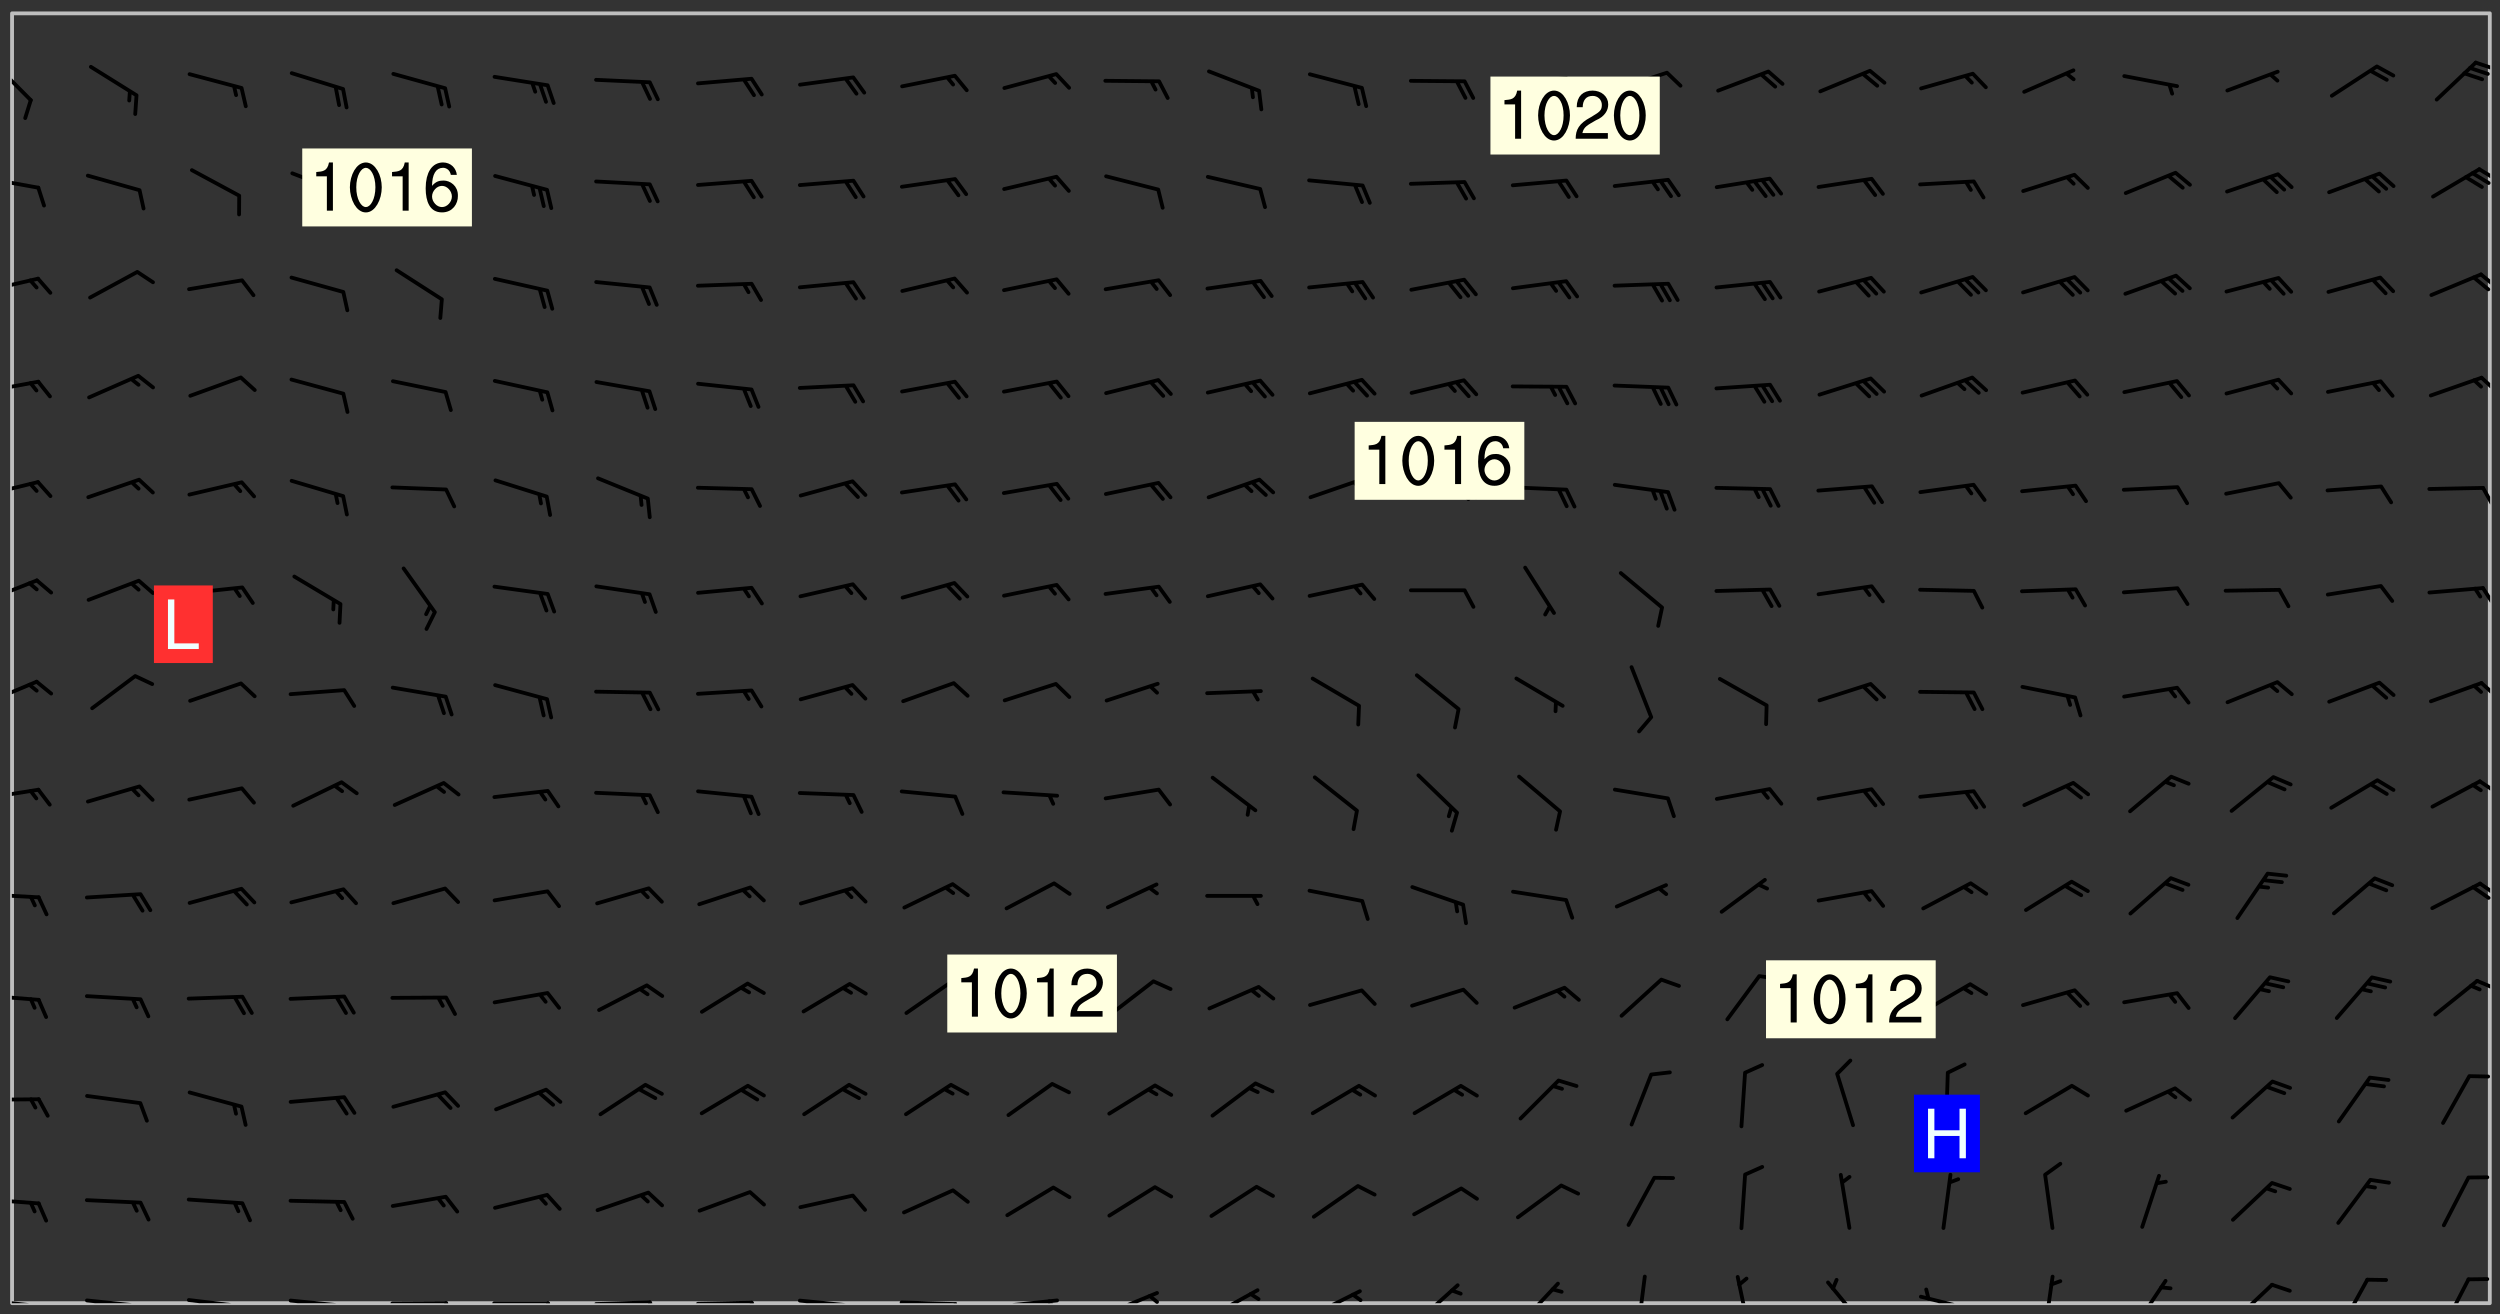 <svg xmlns="http://www.w3.org/2000/svg" role="img" xmlns:xlink="http://www.w3.org/1999/xlink" viewBox="142.45 309.95 326.84 171.84"><rect x="142.45" y="309.95" width="326.84" height="171.84" fill="#333333" stroke="none"/><defs><clipPath id="a"><path d="M144 311.672h324v168.656H144zm0 0"/></clipPath><clipPath id="b"><path d="M144 479h4v1.328h-4zm0 0"/></clipPath><clipPath id="c"><path d="M147 480h2v.328h-2zm0 0"/></clipPath><clipPath id="d"><path d="M146 480h2v.328h-2zm0 0"/></clipPath><clipPath id="e"><path d="M153 479h9v1.328h-9zm0 0"/></clipPath><clipPath id="f"><path d="M160 480h2v.328h-2zm0 0"/></clipPath><clipPath id="g"><path d="M159 480h2v.328h-2zm0 0"/></clipPath><clipPath id="h"><path d="M166 479h9v1.328h-9zm0 0"/></clipPath><clipPath id="i"><path d="M173 480h3v.328h-3zm0 0"/></clipPath><clipPath id="j"><path d="M172 480h2v.328h-2zm0 0"/></clipPath><clipPath id="k"><path d="M180 479h8v1.328h-8zm0 0"/></clipPath><clipPath id="l"><path d="M187 480h2v.328h-2zm0 0"/></clipPath><clipPath id="m"><path d="M186 480h2v.328h-2zm0 0"/></clipPath><clipPath id="n"><path d="M193 480h9v.328h-9zm0 0"/></clipPath><clipPath id="o"><path d="M200 480h3v.328h-3zm0 0"/></clipPath><clipPath id="p"><path d="M206 480h9v.328h-9zm0 0"/></clipPath><clipPath id="q"><path d="M213 480h3v.328h-3zm0 0"/></clipPath><clipPath id="r"><path d="M220 479h8v1.328h-8zm0 0"/></clipPath><clipPath id="s"><path d="M227 479h2v1.328h-2zm0 0"/></clipPath><clipPath id="t"><path d="M233 480h8v.328h-8zm0 0"/></clipPath><clipPath id="u"><path d="M240 480h3v.328h-3zm0 0"/></clipPath><clipPath id="v"><path d="M246 479h9v1.328h-9zm0 0"/></clipPath><clipPath id="w"><path d="M253 480h3v.328h-3zm0 0"/></clipPath><clipPath id="x"><path d="M260 479h8v1.328h-8zm0 0"/></clipPath><clipPath id="y"><path d="M267 480h2v.328h-2zm0 0"/></clipPath><clipPath id="z"><path d="M273 479h8v1.328h-8zm0 0"/></clipPath><clipPath id="A"><path d="M279 479h2v1.328h-2zm0 0"/></clipPath><clipPath id="B"><path d="M286 478h8v2.328h-8zm0 0"/></clipPath><clipPath id="C"><path d="M292 479h2v1.328h-2zm0 0"/></clipPath><clipPath id="D"><path d="M300 478h8v2.328h-8zm0 0"/></clipPath><clipPath id="E"><path d="M305 478h3v2.328h-3zm0 0"/></clipPath><clipPath id="F"><path d="M313 478h8v2.328h-8zm0 0"/></clipPath><clipPath id="G"><path d="M319 478h2v2.328h-2zm0 0"/></clipPath><clipPath id="H"><path d="M327 477h7v3.328h-7zm0 0"/></clipPath><clipPath id="I"><path d="M341 477h6v3.328h-6zm0 0"/></clipPath><clipPath id="J"><path d="M356 476h2v4.328h-2zm0 0"/></clipPath><clipPath id="K"><path d="M369 476h3v4.328h-3zm0 0"/></clipPath><clipPath id="L"><path d="M381 477h6v3.328h-6zm0 0"/></clipPath><clipPath id="M"><path d="M393 479h8v1.328h-8zm0 0"/></clipPath><clipPath id="N"><path d="M409 476h3v4.328h-3zm0 0"/></clipPath><clipPath id="O"><path d="M421 477h5v3.328h-5zm0 0"/></clipPath><clipPath id="P"><path d="M434 477h6v3.328h-6zm0 0"/></clipPath><clipPath id="Q"><path d="M448 477h5v3.328h-5zm0 0"/></clipPath><clipPath id="R"><path d="M461 476h5v4.328h-5zm0 0"/></clipPath><clipPath id="S"><path d="M144 466h4v2h-4zm0 0"/></clipPath><clipPath id="T"><path d="M144 453h4v1h-4zm0 0"/></clipPath><clipPath id="U"><path d="M144 439h4v2h-4zm0 0"/></clipPath><clipPath id="V"><path d="M466 437h2v3h-2zm0 0"/></clipPath><clipPath id="W"><path d="M144 426h4v2h-4zm0 0"/></clipPath><clipPath id="X"><path d="M466 425h2v3h-2zm0 0"/></clipPath><clipPath id="Y"><path d="M465 425h3v3h-3zm0 0"/></clipPath><clipPath id="Z"><path d="M144 412h4v3h-4zm0 0"/></clipPath><clipPath id="aa"><path d="M466 411h2v3h-2zm0 0"/></clipPath><clipPath id="ab"><path d="M144 398h4v5h-4zm0 0"/></clipPath><clipPath id="ac"><path d="M466 398h2v4h-2zm0 0"/></clipPath><clipPath id="ad"><path d="M144 385h4v4h-4zm0 0"/></clipPath><clipPath id="ae"><path d="M466 386h2v4h-2zm0 0"/></clipPath><clipPath id="af"><path d="M144 372h4v3h-4zm0 0"/></clipPath><clipPath id="ag"><path d="M466 373h2v4h-2zm0 0"/></clipPath><clipPath id="ah"><path d="M144 359h4v3h-4zm0 0"/></clipPath><clipPath id="ai"><path d="M466 359h2v3h-2zm0 0"/></clipPath><clipPath id="aj"><path d="M144 346h4v3h-4zm0 0"/></clipPath><clipPath id="ak"><path d="M466 345h2v3h-2zm0 0"/></clipPath><clipPath id="al"><path d="M465 345h3v4h-3zm0 0"/></clipPath><clipPath id="am"><path d="M144 332h4v3h-4zm0 0"/></clipPath><clipPath id="an"><path d="M466 331h2v3h-2zm0 0"/></clipPath><clipPath id="ao"><path d="M465 332h3v3h-3zm0 0"/></clipPath><clipPath id="ap"><path d="M144 317h3v7h-3zm0 0"/></clipPath><clipPath id="aq"><path d="M465 317h3v3h-3zm0 0"/></clipPath><g id="ar" clip-path="url(#clip1)"><path fill="#fff" fill-opacity="0" fill-rule="evenodd" d="M0 0h1000v1000H0zm0 0"/><path fill="#d3d3d3" fill-opacity="0" fill-rule="evenodd" d="M162.152 355.867l-.234.293.059.234.117.172.176.234.293.348.113.059.117-.172.059-.234.176-.176.465-.176h.699l.234.293.289.816.059.176.176.23.352.234.699.699.172.176.234.348.234.41.289.582.41.465.23.234.234.176.117.23.176.293.172 1.164v.234l.059.289.059.117.117.117.348.41.117.172.176.176.176.234.117.172.172.352.059.234.234.406.234-.059-.176.176-.059.93h-.582l-.234-.113-.348.113-.117.117-.059.293-.059.176-.117.172-.465.293-.059.234-.059.113v.645l.059.172v.41l.059.059v.406l.059.406.117.176.059.059.23.641-.059.293v.699l-.059.582v.234l-.059.23-.055.352v1.922l.055.117h.426l-.367.117-.023.352.891 1.168 1.742.539 1.34.359v.539l.09.809.535.715 1.52.27.891-.086.09 1.164.535.18 1.16-.18 2.055-.984 1.16-.363 1.879-.176 1.695-.18-.18.719-1.516.086-1.25.09-.805.27-1.074.809.27.719.535.898-.18.625-.266.809.266 1.078.625.898.805.18 1.25-.18-.266.723.098.504.055.293v.172l.059.293v.406l.176.117.352.117h.406l.293-.176.113-.117.059-.117.117-.23.059-.176.352-.465.23-.176.176-.059.176.059.059.176.117.988.055.469.059.172.117.234.176.059.816.059h.289l.117.234.059.406.059.352v1.105l.117.293.117.348.289.699.176.352.582.754.352.176.172.059.469.234.641.465.348.234.293.176.293.055.23.062.816.348.293.176.113.172.352.352.117.176.523.641v.289l.059.352v.348l.059.352.059.289.117.059.172.059h.176l.582.234.176.117.176.289.176.234.113.234.293.23.117.117v.41l.059.055.289.234.234.117.059.117.117.172.059.117.23.234.059.176.234.059.117.059-.117.113-.059.117v.117l-.117.293-.117.289v.582l.176.117.117.059.059.117.117.117.113.059.176.348.059.352.059.406v.176l-.059.176-.117.699v.172l.117.176.293.293h.406l.176.117.117.172.117.293v.234h-.527l-.23-.234h-.234l-.176.059-.059.699.059.348.117.176.176.41.117.23.289.469.176.055h.523l.234.059.758.641.059.293v.234l.059.059.23.348v.352l-.117.172v.293l.293.289.293.176.172.059.293.176.293.117.582.406.289.234.293.176.219.16.016.012.23.176.641.523.176.234.117.176.176.176.113.172v.641l.117.176.469.117.582.117.234.059.23.113.293.117.113.059.586.352.289.172.176.062.176.055.176.059.699.352.289.176.234.055.289.176.234.117.641.406.293.117.172.059.234.059.41.059.23.059.234.117.059.172-.41.176.469.059.059.293.113.234.176.055.234.059.176.059.406.117.641.234.117.172.059.234v.176l-.059.117-.059.406.234.234.117.059.348.117.641.23.176.117.289.117.176.176.234.465.582 1.105.176.176.348.176.176.117.352.117 1.047.523.234.059.465.113.293.059.465.176.758.582.234.234.348.465.176.176.289.234.816.699.293.176.289.289.293.176.293.289.695.641.176.176.293.234.289.234.469.289.641.582.348.234.234.293.348.348.352.465.934.992.348.406.117.176.234.059.113.117.645.176.23.113.234.059.293.176.23.117.934.699.406.406.234.176.406.176.234.117.816.348.348.234.234.117.293.289.23.117.758.352.352.172.23.059.293.117.234.059.871.176h.816l.469.23.172.059.875.699.465.117.293.059.176.059.23.059.469.059.348.059.352.059.406.059h.293l.172.059v.23l.176.176h.293l.348.059.352.059.699.117h.641l.465-.234.293-.176.172-.117.41-.172.289-.176.934-.465.469-.293.523-.293.465-.172.465-.176 1.051-.465.289-.117.41-.117.289-.117.527-.176 1.516-.699.582-.348.289-.059.293-.059.348-.117.875-.23.352-.117h.113l.234-.059.875-.234.234-.059h.812l.352-.059.816-.117.172-.059.352-.055.293-.059.23-.059.816-.176.176-.059h.348l.234-.059.465-.117.758-.172.234-.059h.348l.41-.117.289-.059 1.285-.059h.289l.41-.059.23-.059h.176l.875-.117h.406l.41-.117h.348l.352-.113.871-.059h1.75l1.047.289.41.117.289.117.352.117.289.117 1.051.172.289.059h.293l.293.059.172.059.41.059.172.059.117.059h.117l.117.059.352.059h.113l.41.066 1.922.395 1.926.395 1.52.449 1.695.719 2.145.805 1.605-.719 1.43-.805 1.16-1.078 1.25-.449 3.035-.719 1.875-.359 2.145-1.348 2.234-1.254 2.5-1.258 1.695-.449 1.785-.18 1.16-.27.625.539 1.34-.27.715-.988.984-1.344.445-.18.805-.359 1.875-.539 1.785-.449 1.25-.27 1.16-.09 1.699-.09 1.961-.27 1.25-.09h.539l.625-.09h.891l2.145-.18 2.41-.18 2.59-.09 1.695.18 1.609.09 1.43.359 1.16.719 1.875.988 1.16 1.527.266.715.629.09.355.898.535.539.535 1.527 1.074.359h.535l-.805.535.09 1.707.715 2.695.891.805.895.988.715 1.258 1.785.539 1.52-.18.355 1.344 1.609-.805.98-.539.27.27.316-.215.219-.145.801.449.449-.359h.355l.535-.27.539-.719.535-.27.625-.988 1.16.449.84.371 1.395.617 1.695-.18h1.605l1.785.09.18-1.707.535-1.344.805.27.492.848.402.406-.09.539v.359l.715.449.711-.27h1.43l.359.988.445 1.258.715 1.344 1.25.629 1.695.629.715-.18.18-.539.98-.09.449.359.086 1.258-.266.629-.535.18v.539l.715.984.266.539.984.988.801 1.078-.266.359-.09.898-.625 2.332-.355 2.066-.09 1.793-.18.719-.09.539v1.438l-.98 1.883-.359 1.707-.535.898-.805 1.168-.266.539 2.055 1.254.086.359-.355.539-.09-.18v.809l.09 1.438-.445.715-1.074.094-.266.715.535.898.805.719 1.16.809 1.34.27.445.359-.355.449-1.789-.09-1.25-.449-.715-.719-.625-.09-.176 3.59-.188 1.309h89.359V311.703h-55.27v49.082l.762.125 3.289.543 2.023 2.836v2.754l2.352.332 2.348.332h4.051l-1.379 4.16-2.023.707-2.023.703-.543.344-2.594 1.617-.188.117-2.023-2.078-.73-2.742-2.672-2.078-1.375-3.5-.066-.082-1.957-2.672 2.75-1.418v-49.082H294.422v91.414l.117.031.133.012.074.074.105.047.09.059.086.059.09.059.297.297.059.09.031.117.027.117.016.137-.031.117-.059.09-.059.086-.043.105-.047.102-.027.121v.145l.176.27.148.148.074.086.074.074.043.105.062.09.059.086.043.105.059.09.047.102.043.105.059.086.117.18.074.074.062.086.059.09.043.105.059.09.059.086.062.09.059.09.043.102.117.18.074.074.059.086.074.074.09.059.105.047h.148l.133-.016.133.016.102-.047.074-.074.047-.102-.016-.133v-.148l-.047-.105-.027-.117-.047-.102-.027-.121-.043-.102-.062-.09-.043-.102-.043-.105-.031-.117-.016-.133-.012-.137.086-.059.059-.086.121-.031.043.105.016.133v.117l.059.102.059.09.09.059.148.148.059.09.043.105-.012.102.086.059.105.047.086.059.09.059.074.074-.117.027-.105.047-.086.059-.074.074-.059.09-.062.086-.027.121-.047.102-.043.105-.031.117-.012.133-.016.133v.148l.027.117.047.105.043.102.059.09.074.074.09.059.074.074.09.059.059.09.043.105.047.102.117.031.133.016h.148l.117-.031.105.043.043.105.047.102.027.121L299.5 410l.027.117.031.121.027.117.105.043.102.047.133-.016.148.148.062.086.074.074.07.074.09.062.105.043.102.043.117.031.137.016.117-.031.074-.074.027-.117-.012-.133-.031-.121-.027-.117.043-.105h.117l.09.062.117.027h.148l.133.016h.148l.133.016.133-.016h.148l.133-.016.133-.012.137.012.117-.027.133-.016.191-.059-.059.176-.016.133-.027.121-.016.133-.059.086-.133.016-.105.047-.105.043-.117.031-.117.027-.266.031h-.148l-.133.016-.074.074.059.086.148.148.117.18.074.07.09.062.09.059.086.059.09.059.102.043.105.062.105.043.086.059.105.047.102.043.18.117.059.09-.043.102-.047.105.016.133.223.223.059.09.043.102.031.121.043.102.016.133.031.117.012.137.031.117.148.148.102.043.105.043.117.031.133.016.137.016h.117l.117-.031.09-.059.043-.105.047-.102.043-.105.031-.117.012-.133v-.148l-.012-.133-.016-.133-.031-.117-.043-.105-.047-.105-.043-.102-.043-.105-.016-.133.016-.133.027-.117.031-.117.027-.121.047-.102.09-.059.086-.062.074-.074.09-.059.223-.223.059-.086.074-.074.117-.18.059-.086v-.148l-.074-.074-.102-.047-.105-.043-.102-.043-.059-.09-.047-.105-.027-.117.09-.059.117-.031.102-.043.18-.117.148-.148.012-.133-.012-.105-.09-.059-.133.016h-.148l-.133.016-.133-.016-.121-.031-.086-.059-.074-.074-.059-.09-.062-.086-.117-.18-.059-.086.031-.121.086-.059.121-.031.059-.086v-.121l-.031-.117-.059-.09-.059-.086-.047-.105-.027-.117-.016-.133.059-.09.074-.074.09-.059.117-.18.074-.074.059-.086.148-.148.121-.031.133-.016.133.016.074.074.043.105.016.133-.031.117-.117.031-.133.012-.148.148-.043.105-.047.102-.027.121-.031.117v.148l.031.117.043.105.059.09.074.07.074.074.117.031.121.027.117-.027.133-.016h.117l.09.059.074.074.047.105.059.086.102.047.133.016.105.043.086.059-.012.105-.074.074-.18.117-.059.09-.09.059-.07.074-.074.074-.062.09-.027.117-.016.133.016.133-.016.133v.148l.016.133.027.117.031.121.074.074.09.059.086.059.09.059.117.031v.086l-.102.047-.09.059-.266.031-.117.027h-.148l-.105.043-.102.047-.059.09-.062.234-.012.133-.031.121-.016.133v.293l-.012.133.012.137.016.133.133.016.133.012.121.031.086.059.074.074.047.105.043.102.016.133v.445l-.016.133v.445l.031.266.027.117.016.133.031.117.086.211.031.266v.148l-.031.117-.027.117-.031.121-.027.117-.031.117-.031.121-.012.133-.016.133.09.059.117-.031.102.016.047.105-.031.266v.441l-.043.105-.047.105-.043.102-.043.105-.059.086-.031.121-.043.117-.031.117-.016.133.016.133.059.09.105.047.086.059.059.086-.012.137-.031.117-.043.102v.445l-.016.133v.148l-.031.117-.043.105-.027.117-.047.105-.043.102-.031.121-.027.117-.031.133-.031.117-.027.117-.043.105-.031.117-.031.121-.012.133-.016.133v.297l.027.117v.148l.047.398.027.117.059.09.121.031h.148l.133-.016.059.09v.117l-.059.09-.09.059-.102.043-.105.047-.09.059-.086.059-.137.016-.117-.031-.133-.016-.102.047-.062.086-.012.137-.016.133-.031.117-.027.117-.016.133-.031.121v.297l.016.133.031.117v.148l.012.133v.148l-.027.117-.047.102-.027.121-.031.117-.059.09-.074.074-.102.043-.105.047-.117.027-.121.031-.102-.047.059-.086.105-.047.027-.117.031-.117.027-.121.031-.117v-.148l.016-.133-.031-.117-.043-.105-.105.016-.074.074-.102.043-.09.062-.074.074-.043.102-.016.133-.031.117L304.25 426l-.031.117-.027.117-.031.121-.027.117-.031.117-.043.105-.09.059h-.09l-.117-.031-.031-.086.016-.137-.031-.117v-.148l-.012-.133v-.148l-.062-.234-.027-.121-.043-.102-.047-.105-.059-.086-.059-.09-.043-.105-.062-.086-.148-.148-.07-.074-.105-.047-.105-.043-.102-.043-.297-.297-.09-.074-.086-.059-.105-.043-.09-.062-.086-.059-.105-.043-.09-.059-.086-.062-.074-.07-.105-.047-.086-.059-.105-.043-.09-.062-.102-.043-.105-.043-.086-.059-.105-.047-.105-.043-.102-.047-.09-.059-.102-.043-.105-.043-.09-.062-.117-.027-.133-.016-.133.016H299.75l-.133.016-.117-.031-.09-.059-.074-.074-.09-.059-.102-.047h-.148l-.121-.027-.102-.043-.074-.074-.117-.18-.09-.059-.102-.043-.09-.062-.105-.043-.09-.059-.086-.059-.105-.047-.059-.086-.059-.09-.043-.105-.047-.102-.074-.074-.086-.059-.074-.074-.09-.059-.223-.223-.043-.105-.031-.266.105-.043h.145l.105.043.074.074.09.059.086.059.105.047.09.059.148.148.07.074.148.148.062.086.074.074.086.059.074.074.09.062.09.059.086.059.27.176.102.047.105.043.102.043.047-.074.059-.086.074-.074.07-.074.105.043.074.074.059.09.043.102.047.105.043.105.121.027.117-.027.074-.09.043-.105.059-.09.074-.074.105-.043.117-.027.133.012.09.059.148.148.059.09.043.105.047.102.043.105.043.102.105.047.105.043.133.016.086-.059.059-.09.074-.074.105-.043.117.027.105.047.102.043.105.043.102.047.18.117v.117l-.016.133.016.133.016.137.059.086.102.047.121.027.117.031h.148l.117-.031.059-.09.18-.117.059-.09.074-.074.059-.086.117-.18.18-.117.117.031.09.059.043.074-.016.133v.117l.09.059h.148l.133-.016.133-.012.266-.031.105-.043.117-.031.121-.027.074-.074.07-.074.062-.09-.016-.105-.047-.102-.102-.043-.105-.016-.117.027-.266.031h-.148l-.074-.074-.09-.059-.117-.031-.117-.027-.133-.016h-.148l-.133.016h-.297l-.105-.047-.148-.148-.043-.102-.059-.09.223-.223.086-.059.105-.043.117-.031.133-.016.133.016.137.016.102.043.133-.012.09-.062.102-.043.062-.09-.047-.102-.09-.059-.117-.031-.102-.043-.059-.09-.062-.09v-.117l.016-.133.105-.047.074-.07v-.121l-.09-.059-.031-.117.09-.059.074-.074.043-.105.059-.09.047-.102.016-.133v-.148l-.047-.105-.043-.102-.09-.059-.133-.016-.102-.043-.137-.016-.117-.031h-.445l-.133-.016-.133-.012-.133-.016-.117-.031h-.148l-.133-.016-.133-.012-.266-.031-.121-.043-.086-.059-.074-.074v-.148l.012-.133.105-.047.102-.043.133-.016h.152l.133-.016h.293l.121.031.102.043.09.059.234.062.121-.047.09-.059.102-.043.133-.016.105.043.102.047.133.012.121-.027h.145l.121-.031.117-.027.105-.047.074-.074.086-.059.148-.148.059-.086.047-.105.027-.117.016-.105-.102-.043-.09-.059-.117-.031-.105-.043-.09-.062-.074-.086-.074-.074-.102-.043-.105-.047-.102-.043-.059-.09-.047-.102-.086-.211-.062-.086-.059-.09-.074-.074-.086-.059h-.27l-.117.031-.09.059-.102.043-.133.016-.105-.016-.027-.117-.062-.09-.117-.031-.102-.043-.148-.148-.031-.117-.016-.105.074-.074.18-.117.117-.027.117-.031.137.016.102.043.105.043.102.047.105.043.117.031.133.016.117.027.133.016.105-.016.09-.059-.074-.074-.105-.043-.074-.074-.074-.09-.148-.148-.086-.059-.09-.059-.074-.074-.09-.059-.102-.047-.121-.027-.102-.047-.105-.043-.117-.031-.102-.043-.121-.031h-.148l-.117.031-.105.043-.086.062-.18.117-.086.059-.09.059-.105.047-.086.059-.105.043-.102.043-.105.047-.074.074-.059.09-.059.086-.047.105-.059.086-.074.074-.133-.012-.117-.031h-.117l-.074.074-.09.059-.074.074-.09.059-.086.059-.105.047-.102.043-.137.016-.102-.043-.148-.148-.105-.047h-.086l-.105.047-.102.043-.121.031-.117-.031-.074-.074v-.117l.031-.121.074-.07.059-.09.074-.074.117-.031.105-.043h.293l.133-.016.137-.016.102-.043.09-.059.102-.047.09-.059.133-.012.09.059.133.012.09-.059.086-.059.105-.043.09-.059.086-.062.09-.059.148-.148.059-.086.059-.09.105-.043.133-.016.117.027.121.031.059-.059.059-.09.031-.266.027-.117.105.012.133.016.102-.043.09-.059.059-.09.074-.074.059-.09.047-.102.012-.133-.012-.133-.047-.105-.148-.148-.059-.09-.059-.086-.043-.105v-.445l.016-.133v-.148l.012-.133-.059-.059-.09.059-.102-.043-.18-.117-.086-.059-.062-.09-.059-.09-.074-.074-.086-.059-.121.031-.102.012-.105.047-.086.059-.105.043-.148.148-.09.059-.086.059-.09.062-.105.043-.133.016v-.121l.105-.043.117-.031.074-.07.043-.105v-.148l-.027-.117-.148-.148-.133-.016h-.148l-.117.031-.105.043-.102.043-.09.062-.117.027-.074-.074.012-.133-.043-.102-.043-.105-.09-.059-.117.027-.121.031-.117.031-.102.043-.121.031-.102.043-.105.043-.09.059-.102.016v-.117l.016-.133-.059-.09-.074.043-.148.148-.059.09-.074.074-.047.105-.043.102-.074.074-.059.09-.074.074-.059.086-.074.074-.09.062-.074.07-.074.074-.102.016-.133.016-.105-.043v-.121l.148-.148.043-.102.059-.09.047-.102.043-.105.059-.09.031-.117.043-.102.031-.121.027-.117.047-.105.043-.102.043-.105.074-.07.09-.062.09-.059.102-.043h.297l.266-.031.105-.043-.074-.074-.117-.031-.105-.043-.09-.059-.102-.047-.09-.059-.102-.043-.105-.043-.09-.062-.086-.059-.105-.043-.102-.043-.121-.031-.117-.031-.102-.043L297.5 410.25l-.102-.043-.09-.059-.043-.105-.016-.133.102-.043.133-.016.137.016.133-.016.102-.043.059-.09.016-.105-.09-.059-.074-.074-.102-.043-.09-.059-.148-.148-.043-.105-.016-.133v-.293l-.059-.09-.09-.059-.074-.074-.043-.105-.031-.117-.059-.09-.074-.074-.117-.027-.074-.074-.09-.059-.09-.062-.086-.059-.074-.074-.059-.086-.047-.105-.086-.059-.148-.148-.195-.059-.133.016-.102.043-.074.074-.047.102-.043.105-.059.09-.059.086-.297.297-.09.059h-.086l-.062-.086-.043-.105.031-.117.059-.09.027-.117-.012-.133-.09-.062-.105.047-.117.027-.117.031-.27.176-.102.047-.117.027-.105.047-.09.059-.102.043-.059-.086-.047-.105.016-.133.047-.105.07-.074.074-.07.059-.09v-.148l-.043-.105h-.238l-.102.047-.031.117-.027.117-.031.121-.074.043-.133.016-.074-.047-.043-.102-.043-.105-.047-.102-.043-.105-.121.031-.102.043-.133.016-.117.031-.105.043-.09.059-.102.047-.121.027-.133.016-.102-.043-.059-.09-.047-.105-.043-.102-.043-.105v-.117l.059-.09.086-.059.18-.117.102-.047.105-.043.105-.059.102-.043.09-.062.102-.043.105-.059.102-.047.09-.059.105-.043.102-.043.09-.062.102-.043.137-.016.117.031.102.043.121.031.102.043.105.047.102.043.105.043.102.047.105.043.102.043.105.047.086.059.105.043.117.031.105.043.102.047.09.059.105.043.102.043.105.047.117.027.102.047.121.027h.148l.086-.059.016-.102.059-.09-.027-.117-.074-.074-.117-.18-.074-.074-.09-.074-.18-.117-.086-.059-.105-.043-.102-.047-.27-.176-.059-.09-.074-.074-.059-.09-.043-.102-.031-.117-.016-.137v-.562l-.012-.133-.016-.133-.031-.117-.016-.133-.012-.133-.031-.121-.223-.223-.059-.086-.016-.105.031-.117.133-.016v-91.414H172.992v1.453l-.059.234-.352 1.051-.172.523-.117.348-.176.41-.117.172-.234.293-.23.059h-.352l-.117.059-.23.406v.293l.117.176.23.23.117.234.641.758.293.465.176.234.23.352.234.348.641.816.176.465.172.41.117.695.176.469.117 1.398.059.465v.875l.117 1.047v4.781l-.059.465-.352 1.281-.176.523-.113.41-.352.93L172.934 336l-.234.582-.117.176-.172.348-.176.406-.352.816-.059.293-.113.293-.117.289-.059.176-.117.875-.059.406-.059.117-.059.176-.059.172-.23.527-.117.172v.234l-.117.234-.059.172-.176.586v.289l-.059.176v.293l-.059.113-.059.527v.172l-.055.234v2.621l-.176.816-.117.176-.176.234-.117.172-.113.234-.586.934-.23.289-.293.465-.176.234-.289.352-.352.699-.113.23-.176.41-.176.23-.406.527-.816.699-.293.172-.289.234-.176.117-.176.176-.523.406-.527.176-.172.176-.234.055-.641.176h-.758m12.211 31.023l-1.074.449.359.895 1.25-.715.445-.539-.98-.09"/><path fill="#d3d3d3" fill-opacity="0" fill-rule="evenodd" d="M201.508 416.598h-.895l.449.629.98.359.805-.09.445-.988-.176.09-.715-.355-.895.355m154.621 59.07l-.059-.523v-.293l.113-.293.059-.23.469-.469h.113l.117-.113.117-.059h.176l.234-.059h.348l.234.059.117.059.23.172.059.176.117.582v.293l-.117.176-.172.289-.176.176-.527.523-.23.234-.117.059h-.176l-.117-.059-.406-.293-.176-.117-.117-.059-.059-.113-.055-.117m6.641-10.957l-.059-.172v-1.109l.059-.172.176-.059.172-.059h.176l.234-.059.117.059.059.699-.059.172-.117.176-.117.059-.234.523-.113.059h-.234l-.059-.117m9.613-14.391l-.117-.176v-.699l.293-.875.117-.172.176-.352.113-.23.117-.293.352-.758.117-.23.172-.234h.176l.117-.059h.641l.117.059.234.234.172.113.352.293.117.117.113.176v.113l.117.059.117.117v.699l-.059.176v.23l-.059.176-.348 1.051-.117.23-.117.234-.117.059-.23.234-.641.289h-.875l-.41-.117-.641-.465"/><path fill="none" stroke="#bebebe" stroke-linecap="round" stroke-linejoin="round" stroke-miterlimit="10" stroke-width=".5" d="M467.957 311.695H144.027v168.625h323.93v-168.625"/><g clip-path="url(#a)"><path fill="#fff" fill-opacity="0" fill-rule="evenodd" d="M144 311.672v168.656h324V311.672H144"/></g><g clip-path="url(#b)"><path fill="none" stroke="#000" stroke-linecap="round" stroke-linejoin="round" stroke-miterlimit="10" stroke-width=".5" d="M147.492 480.711l-6.984-.766"/></g><g clip-path="url(#c)"><path fill="none" stroke="#000" stroke-linecap="round" stroke-linejoin="round" stroke-miterlimit="10" stroke-width=".5" d="M147.492 480.711l.91 2.281"/></g><g clip-path="url(#d)"><path fill="none" stroke="#000" stroke-linecap="round" stroke-linejoin="round" stroke-miterlimit="10" stroke-width=".5" d="M146.477 480.602l.453 1.141"/></g><g clip-path="url(#e)"><path fill="none" stroke="#000" stroke-linecap="round" stroke-linejoin="round" stroke-miterlimit="10" stroke-width=".5" d="M160.809 480.691l-6.988-.727"/></g><g clip-path="url(#f)"><path fill="none" stroke="#000" stroke-linecap="round" stroke-linejoin="round" stroke-miterlimit="10" stroke-width=".5" d="M160.809 480.691l.922 2.273"/></g><g clip-path="url(#g)"><path fill="none" stroke="#000" stroke-linecap="round" stroke-linejoin="round" stroke-miterlimit="10" stroke-width=".5" d="M159.793 480.586l.461 1.137"/></g><g clip-path="url(#h)"><path fill="none" stroke="#000" stroke-linecap="round" stroke-linejoin="round" stroke-miterlimit="10" stroke-width=".5" d="M174.117 480.746l-6.977-.836"/></g><g clip-path="url(#i)"><path fill="none" stroke="#000" stroke-linecap="round" stroke-linejoin="round" stroke-miterlimit="10" stroke-width=".5" d="M174.117 480.746l.887 2.289"/></g><g clip-path="url(#j)"><path fill="none" stroke="#000" stroke-linecap="round" stroke-linejoin="round" stroke-miterlimit="10" stroke-width=".5" d="M173.105 480.625l.441 1.145"/></g><g clip-path="url(#k)"><path fill="none" stroke="#000" stroke-linecap="round" stroke-linejoin="round" stroke-miterlimit="10" stroke-width=".5" d="M187.441 480.676l-6.992-.695"/></g><g clip-path="url(#l)"><path fill="none" stroke="#000" stroke-linecap="round" stroke-linejoin="round" stroke-miterlimit="10" stroke-width=".5" d="M187.441 480.676l.934 2.27"/></g><g clip-path="url(#m)"><path fill="none" stroke="#000" stroke-linecap="round" stroke-linejoin="round" stroke-miterlimit="10" stroke-width=".5" d="M186.426 480.574l.465 1.137"/></g><g clip-path="url(#n)"><path fill="none" stroke="#000" stroke-linecap="round" stroke-linejoin="round" stroke-miterlimit="10" stroke-width=".5" d="M200.773 480.309l-7.027.043"/></g><g clip-path="url(#o)"><path fill="none" stroke="#000" stroke-linecap="round" stroke-linejoin="round" stroke-miterlimit="10" stroke-width=".5" d="M200.773 480.309l1.164 2.16"/></g><g clip-path="url(#p)"><path fill="none" stroke="#000" stroke-linecap="round" stroke-linejoin="round" stroke-miterlimit="10" stroke-width=".5" d="M214.09 480.328h-7.027"/></g><g clip-path="url(#q)"><path fill="none" stroke="#000" stroke-linecap="round" stroke-linejoin="round" stroke-miterlimit="10" stroke-width=".5" d="M214.09 480.328l1.152 2.168"/></g><g clip-path="url(#r)"><path fill="none" stroke="#000" stroke-linecap="round" stroke-linejoin="round" stroke-miterlimit="10" stroke-width=".5" d="M227.402 480.219l-7.023.219"/></g><g clip-path="url(#s)"><path fill="none" stroke="#000" stroke-linecap="round" stroke-linejoin="round" stroke-miterlimit="10" stroke-width=".5" d="M227.402 480.219l1.219 2.129"/></g><g clip-path="url(#t)"><path fill="none" stroke="#000" stroke-linecap="round" stroke-linejoin="round" stroke-miterlimit="10" stroke-width=".5" d="M240.719 480.258l-7.027.145"/></g><g clip-path="url(#u)"><path fill="none" stroke="#000" stroke-linecap="round" stroke-linejoin="round" stroke-miterlimit="10" stroke-width=".5" d="M240.719 480.258l1.195 2.141"/></g><g clip-path="url(#v)"><path fill="none" stroke="#000" stroke-linecap="round" stroke-linejoin="round" stroke-miterlimit="10" stroke-width=".5" d="M254.016 480.676l-6.992-.691"/></g><g clip-path="url(#w)"><path fill="none" stroke="#000" stroke-linecap="round" stroke-linejoin="round" stroke-miterlimit="10" stroke-width=".5" d="M254.016 480.676l.934 2.266"/></g><g clip-path="url(#x)"><path fill="none" stroke="#000" stroke-linecap="round" stroke-linejoin="round" stroke-miterlimit="10" stroke-width=".5" d="M267.348 480.438l-7.023-.215"/></g><g clip-path="url(#y)"><path fill="none" stroke="#000" stroke-linecap="round" stroke-linejoin="round" stroke-miterlimit="10" stroke-width=".5" d="M267.348 480.438l1.086 2.199"/></g><g clip-path="url(#z)"><path fill="none" stroke="#000" stroke-linecap="round" stroke-linejoin="round" stroke-miterlimit="10" stroke-width=".5" d="M280.645 479.965l-6.988.727"/></g><g clip-path="url(#A)"><path fill="none" stroke="#000" stroke-linecap="round" stroke-linejoin="round" stroke-miterlimit="10" stroke-width=".5" d="M279.629 480.07l.684 1.02"/></g><g clip-path="url(#B)"><path fill="none" stroke="#000" stroke-linecap="round" stroke-linejoin="round" stroke-miterlimit="10" stroke-width=".5" d="M293.715 478.988l-6.496 2.68"/></g><g clip-path="url(#C)"><path fill="none" stroke="#000" stroke-linecap="round" stroke-linejoin="round" stroke-miterlimit="10" stroke-width=".5" d="M292.77 479.379l.945.781"/></g><g clip-path="url(#D)"><path fill="none" stroke="#000" stroke-linecap="round" stroke-linejoin="round" stroke-miterlimit="10" stroke-width=".5" d="M306.855 478.625l-6.148 3.406"/></g><g clip-path="url(#E)"><path fill="none" stroke="#000" stroke-linecap="round" stroke-linejoin="round" stroke-miterlimit="10" stroke-width=".5" d="M305.961 479.121l1.027.668"/></g><g clip-path="url(#F)"><path fill="none" stroke="#000" stroke-linecap="round" stroke-linejoin="round" stroke-miterlimit="10" stroke-width=".5" d="M320.238 478.758l-6.285 3.141"/></g><g clip-path="url(#G)"><path fill="none" stroke="#000" stroke-linecap="round" stroke-linejoin="round" stroke-miterlimit="10" stroke-width=".5" d="M319.324 479.215l1 .711"/></g><g clip-path="url(#H)"><path fill="none" stroke="#000" stroke-linecap="round" stroke-linejoin="round" stroke-miterlimit="10" stroke-width=".5" d="M333.02 477.977l-5.219 4.707"/></g><path fill="none" stroke="#000" stroke-linecap="round" stroke-linejoin="round" stroke-miterlimit="10" stroke-width=".5" d="M332.262 478.66l1.152.418"/><g clip-path="url(#I)"><path fill="none" stroke="#000" stroke-linecap="round" stroke-linejoin="round" stroke-miterlimit="10" stroke-width=".5" d="M346.129 477.766l-4.805 5.129"/></g><path fill="none" stroke="#000" stroke-linecap="round" stroke-linejoin="round" stroke-miterlimit="10" stroke-width=".5" d="M345.43 478.512l1.184.32"/><g clip-path="url(#J)"><path fill="none" stroke="#000" stroke-linecap="round" stroke-linejoin="round" stroke-miterlimit="10" stroke-width=".5" d="M357.484 476.844l-.887 6.969"/></g><g clip-path="url(#K)"><path fill="none" stroke="#000" stroke-linecap="round" stroke-linejoin="round" stroke-miterlimit="10" stroke-width=".5" d="M369.629 476.891l1.453 6.875"/></g><path fill="none" stroke="#000" stroke-linecap="round" stroke-linejoin="round" stroke-miterlimit="10" stroke-width=".5" d="M369.84 477.891l.941-.785"/><g clip-path="url(#L)"><path fill="none" stroke="#000" stroke-linecap="round" stroke-linejoin="round" stroke-miterlimit="10" stroke-width=".5" d="M381.438 477.613l4.465 5.43"/></g><path fill="none" stroke="#000" stroke-linecap="round" stroke-linejoin="round" stroke-miterlimit="10" stroke-width=".5" d="M382.09 478.406l.469-1.133"/><g clip-path="url(#M)"><path fill="none" stroke="#000" stroke-linecap="round" stroke-linejoin="round" stroke-miterlimit="10" stroke-width=".5" d="M393.578 479.473l6.816 1.715"/></g><path fill="none" stroke="#000" stroke-linecap="round" stroke-linejoin="round" stroke-miterlimit="10" stroke-width=".5" d="M394.57 479.723l-.293-1.191"/><g clip-path="url(#N)"><path fill="none" stroke="#000" stroke-linecap="round" stroke-linejoin="round" stroke-miterlimit="10" stroke-width=".5" d="M410.797 476.852l-.992 6.957"/></g><path fill="none" stroke="#000" stroke-linecap="round" stroke-linejoin="round" stroke-miterlimit="10" stroke-width=".5" d="M410.652 477.863l1.156-.418"/><g clip-path="url(#O)"><path fill="none" stroke="#000" stroke-linecap="round" stroke-linejoin="round" stroke-miterlimit="10" stroke-width=".5" d="M425.566 477.406l-3.898 5.848"/></g><path fill="none" stroke="#000" stroke-linecap="round" stroke-linejoin="round" stroke-miterlimit="10" stroke-width=".5" d="M425 478.258l1.219.121"/><g clip-path="url(#P)"><path fill="none" stroke="#000" stroke-linecap="round" stroke-linejoin="round" stroke-miterlimit="10" stroke-width=".5" d="M439.488 477.918l-5.113 4.82"/></g><path fill="none" stroke="#000" stroke-linecap="round" stroke-linejoin="round" stroke-miterlimit="10" stroke-width=".5" d="M439.488 477.918l2.324.785"/><g clip-path="url(#Q)"><path fill="none" stroke="#000" stroke-linecap="round" stroke-linejoin="round" stroke-miterlimit="10" stroke-width=".5" d="M451.945 477.254l-3.398 6.148"/></g><path fill="none" stroke="#000" stroke-linecap="round" stroke-linejoin="round" stroke-miterlimit="10" stroke-width=".5" d="M451.945 477.254l2.453.039"/><g clip-path="url(#R)"><path fill="none" stroke="#000" stroke-linecap="round" stroke-linejoin="round" stroke-miterlimit="10" stroke-width=".5" d="M465.172 477.207l-3.219 6.246"/></g><path fill="none" stroke="#000" stroke-linecap="round" stroke-linejoin="round" stroke-miterlimit="10" stroke-width=".5" d="M465.172 477.207l2.453-.035"/><g clip-path="url(#S)"><path fill="none" stroke="#000" stroke-linecap="round" stroke-linejoin="round" stroke-miterlimit="10" stroke-width=".5" d="M147.504 467.281l-7.008-.535"/></g><path fill="none" stroke="#000" stroke-linecap="round" stroke-linejoin="round" stroke-miterlimit="10" stroke-width=".5" d="M147.504 467.281l.98 2.25m-2-2.328l.492 1.125m13.848-1.152l-7.02-.324m7.02.324l1.051 2.219m-2.07-2.266l.523 1.109m13.809-.984l-7.012-.48m7.012.48l1 2.238m-2.02-2.309l.5 1.117m13.84-1.207l-7.023-.16m7.023.16l1.102 2.195m-2.121-2.219l.551 1.098m13.734-1.758l-6.926 1.207m6.926-1.207l1.504 1.938m-2.512-1.762l.754.969m13.516-1.387l-6.82 1.691m6.82-1.691l1.641 1.824m-2.633-1.578l.82.914m13.398-1.461l-6.641 2.293m6.641-2.293l1.797 1.672m-2.762-1.34l.898.836M240.5 465.797l-6.59 2.434m6.59-2.434l1.832 1.633m11.617-1.176l-6.859 1.52m6.859-1.52l1.594 1.867m11.496-2.551l-6.406 2.887m6.406-2.887l1.941 1.5m11.18-1.867l-6.02 3.621m6.02-3.621l2.105 1.262m11.18-1.312l-5.961 3.723m5.961-3.723l2.125 1.227m11.16-1.273l-5.902 3.816m5.902-3.816l2.145 1.195m11.105-1.297l-5.766 4.02m5.766-4.02l2.184 1.121m11.328-.801l-6.164 3.379m6.164-3.379l2.051 1.348m11.016-1.738l-5.664 4.16m5.664-4.16L348.77 466m9.957-2.07l-3.371 6.168m3.371-6.168l2.453.031m9.418-.453l-.48 7.012m.48-7.012l2.238-1m10.27 1.039l1.129 6.934m-.965-5.926l.977-.742m13.199-.281l-.918 6.965m.785-5.953l1.148-.43m11.359-.582l.961 6.965m-.961-6.965l1.992-1.434m12.902 1.578l-2.199 6.676m1.879-5.703l1.211-.207m13.883.164l-5.113 4.816m5.113-4.816l2.324.785m-3.066-.086l1.16.395m12.441-1.5l-4.203 5.629m4.203-5.629l2.426.371m-3.035.445l1.211.188m12.227-1.312l-3.227 6.246m3.227-6.246l2.453-.027"/><g clip-path="url(#T)"><path fill="none" stroke="#000" stroke-linecap="round" stroke-linejoin="round" stroke-miterlimit="10" stroke-width=".5" d="M147.512 453.664l-7.023.066"/></g><path fill="none" stroke="#000" stroke-linecap="round" stroke-linejoin="round" stroke-miterlimit="10" stroke-width=".5" d="M147.512 453.664l1.176 2.156m-2.195-2.145l.586 1.078m13.719-.586l-6.965-.938m6.965.938l.855 2.301m12.367-1.848l-6.777-1.848m6.777 1.848l.543 2.395m-1.527-2.66l.27 1.195m14.141-2.16l-7 .617m7-.617l1.34 2.055m-2.359-1.965l1.34 2.055m12.879-2.781l-6.77 1.891m6.77-1.891l1.691 1.773m-2.676-1.5l1.691 1.777m12.492-2.395l-6.539 2.574m6.539-2.574l1.867 1.598m-2.816-1.223l1.863 1.594m12.07-2.605l-5.875 3.852m5.875-3.852l2.152 1.18m-3.008-.621l2.152 1.184m12.098-1.617L234.188 455.5m6.035-3.602l2.098 1.273m-2.977-.75l2.102 1.273m12.016-1.922l-5.879 3.848m5.879-3.848l2.148 1.184m-3.004-.621l2.148 1.18m12.023-1.742l-5.883 3.848m5.883-3.848l2.148 1.184m-3.004-.621l1.074.59m13.016-1.266l-5.723 4.074m5.723-4.074l2.195 1.098m11.25-.902l-5.984 3.688m5.984-3.688l2.117 1.238m-2.988-.703l1.059.621m12.945-1.422l-5.621 4.219m5.621-4.219l2.223 1.043m-3.039-.43l1.109.523m13.234-.82l-6.043 3.586m6.043-3.586l2.098 1.273m-2.977-.754l1.047.641m13.152-1.156l-6.051 3.574m6.051-3.574l2.094 1.281m-2.977-.758l1.047.637m12.609-1.855l-4.969 4.969m4.969-4.969l2.348.715m-3.07.008l1.172.359m11.664-1.867l-2.566 6.539m2.566-6.539l2.438-.281m9.832.043l-.473 7.012m.473-7.012l2.238-1.004m9.801 1.156l2.078 6.711m-2.078-6.711l1.727-1.742m12.738 1.586l-.223 7.023m.223-7.023l2.203-1.082m14.02 2.797l-6.039 3.59m6.039-3.59l2.098 1.273m11.395-.941l-6.391 2.926m6.391-2.926l1.949 1.492m-2.879-1.066l.973.746m12.684-2.062l-5.215 4.711m5.215-4.711l2.305.832m-3.062-.148l2.305.836m11.191-2.031l-4.062 5.734m4.062-5.734l2.434.309m-3.023.523l2.434.312m11.16-1.34l-3.441 6.125m3.441-6.125l2.453.055"/><g clip-path="url(#U)"><path fill="none" stroke="#000" stroke-linecap="round" stroke-linejoin="round" stroke-miterlimit="10" stroke-width=".5" d="M147.504 440.664l-7.008-.559"/></g><path fill="none" stroke="#000" stroke-linecap="round" stroke-linejoin="round" stroke-miterlimit="10" stroke-width=".5" d="M147.504 440.664l.977 2.25m-1.996-2.332l.488 1.125m13.852-1.117l-7.016-.41m7.016.41l1.023 2.23m-2.047-2.293l.512 1.117m13.828-1.387l-7.023.25m7.023-.25l1.23 2.125m-2.25-2.09l1.227 2.125m13.109-2.188l-7.023.309m7.023-.309l1.246 2.113m-2.27-2.07l1.246 2.113m13.094-2.023l-7.027.043m7.027-.043l1.164 2.156m-2.188-2.152l.586 1.082m13.699-1.676l-6.918 1.223m6.918-1.223l1.512 1.934m-2.52-1.758l.758.969m13.227-2.148l-6.242 3.227m6.242-3.227l2.02 1.395m-2.93-.926l1.012.699m13.082-1.402l-5.98 3.695m5.98-3.695l2.117 1.238m-2.988-.699l1.059.617m13.156-1.105l-6.035 3.598m6.035-3.598l2.098 1.27m-2.977-.746l1.051.633m13.012-1.359l-5.773 4.004m5.773-4.004l2.18 1.121m11.051-1.242l-5.605 4.242m5.605-4.242l2.227 1.035m11.066-1.059l-5.562 4.293m5.562-4.293l2.238 1.012M307 438.977l-6.438 2.812m6.438-2.812l1.922 1.523m-2.859-1.113l.961.762m13.453-.719l-6.762 1.91m6.762-1.91l1.699 1.773m11.59-1.867l-6.707 2.094m6.707-2.094l1.746 1.727m11.477-1.98l-6.523 2.605m6.523-2.605l1.875 1.582m-2.824-1.203l.938.789m12.664-2.23l-5.199 4.73m5.199-4.73l2.309.824m10.496-1.285l-4.176 5.652m4.176-5.652l2.426.359m12.18 1.5l-6.758 1.934m6.758-1.934l1.703 1.766m11.27-2.566l-6.074 3.531m6.074-3.531l2.086 1.293m-2.969-.777l1.043.645m13.496-.363l-6.754 1.938m6.754-1.938l1.703 1.766m-2.688-1.484l1.707 1.766m12.676-1.672l-6.926 1.191m6.926-1.191l1.504 1.938m-2.512-1.766l.754.969m12.391-3.219l-4.566 5.344m4.566-5.344l2.395.535m-3.059.242l2.395.531m-3.059.246l1.195.266m13.465-1.805l-4.598 5.312m4.598-5.312l2.391.547m-3.062.227l2.395.547m-3.062.227l1.195.273m13.898-1.363l-5.477 4.398"/><g clip-path="url(#V)"><path fill="none" stroke="#000" stroke-linecap="round" stroke-linejoin="round" stroke-miterlimit="10" stroke-width=".5" d="M466.301 438.184l2.254.969"/></g><path fill="none" stroke="#000" stroke-linecap="round" stroke-linejoin="round" stroke-miterlimit="10" stroke-width=".5" d="M465.504 438.824l1.129.484"/><g clip-path="url(#W)"><path fill="none" stroke="#000" stroke-linecap="round" stroke-linejoin="round" stroke-miterlimit="10" stroke-width=".5" d="M147.508 427.262l-7.016-.387"/></g><path fill="none" stroke="#000" stroke-linecap="round" stroke-linejoin="round" stroke-miterlimit="10" stroke-width=".5" d="M147.508 427.262l1.031 2.227m-2.051-2.285l.516 1.113m13.816-1.465l-7.012.434m7.012-.434l1.285 2.094m-2.305-2.031l1.285 2.094m12.934-2.863l-6.777 1.852m6.777-1.852l1.684 1.785m-2.668-1.52l1.68 1.789m12.637-1.984l-6.812 1.707m6.812-1.707l1.645 1.82m-2.633-1.574l.82.914m13.457-1.266l-6.762 1.918m6.762-1.918l1.699 1.77m11.699-1.402l-6.926 1.184m6.926-1.184l1.5 1.941m11.723-2.332l-6.746 1.969m6.746-1.969l1.715 1.754m-2.695-1.469l.855.879m13.406-1.277l-6.676 2.191m6.676-2.191l1.77 1.699m-2.738-1.379l.883.848m13.434-1.07l-6.738 1.996m6.738-1.996l1.719 1.754m-2.699-1.461l.859.875m13.227-1.703l-6.32 3.066m6.32-3.066l1.984 1.449m-2.902-1.004l.988.727m13.191-1.273l-6.215 3.273m6.215-3.273l2.031 1.379m11.359-1.238l-6.363 2.988m5.438-2.551l.98.734m13.59.324h-7.027m6.008 0l.574 1.082m13.695-.41l-6.895-1.348m6.895 1.348l.719 2.348m12.469-1.871l-6.641-2.301m6.641 2.301l.379 2.426m-1.344-2.762l.188 1.215m14.242-1.484l-6.941-1.09m6.941 1.09L348 429.934m12.262-4.266l-6.441 2.801m5.504-2.395l.961.766m12.898-1.859l-5.652 4.176m4.828-3.566l1.109.527m13.66.332l-6.918 1.238m6.918-1.238l1.516 1.934m-2.52-1.754l.758.965m13.207-2.168l-6.207 3.289m6.207-3.289l2.035 1.375m-2.938-.898l1.016.688m13.086-1.375l-5.973 3.707m5.973-3.707l2.117 1.234m-2.988-.695l2.121 1.234m11.719-2.234l-5.285 4.629m5.285-4.629l2.297.867m-3.066-.195l2.297.871m11.125-2.133l-3.957 5.809m3.957-5.809l2.438.266m-3.016.578l2.441.27m-3.016.578l1.219.133m13.938-1.207l-5.336 4.574m5.336-4.574l2.285.895m-3.062-.23l2.285.895m12.266-.875l-6.254 3.207"/><g clip-path="url(#X)"><path fill="none" stroke="#000" stroke-linecap="round" stroke-linejoin="round" stroke-miterlimit="10" stroke-width=".5" d="M466.688 425.465l2.016 1.402"/></g><g clip-path="url(#Y)"><path fill="none" stroke="#000" stroke-linecap="round" stroke-linejoin="round" stroke-miterlimit="10" stroke-width=".5" d="M465.777 425.934l2.016 1.402"/></g><g clip-path="url(#Z)"><path fill="none" stroke="#000" stroke-linecap="round" stroke-linejoin="round" stroke-miterlimit="10" stroke-width=".5" d="M147.469 413.195l-6.938 1.117"/></g><path fill="none" stroke="#000" stroke-linecap="round" stroke-linejoin="round" stroke-miterlimit="10" stroke-width=".5" d="M147.469 413.195l1.484 1.953m-2.492-1.793l.738.977m13.488-1.566l-6.742 1.977m6.742-1.977l1.715 1.754m-2.695-1.469l.855.879m13.504-.918l-6.871 1.48m6.871-1.48l1.582 1.875m11.457-2.668l-6.32 3.07m6.32-3.07l1.984 1.441m-2.902-.996l.988.723m13.289-1.074l-6.41 2.879m6.41-2.879l1.938 1.508m-2.871-1.086l.973.75m13.562-.133l-6.98.805m6.98-.805l1.391 2.02m-2.406-1.902l.695 1.008m13.652-.566l-7.02-.316m7.02.316l1.055 2.219m-2.074-2.262l.527 1.105m13.797-.867l-6.992-.703m6.992.703l.926 2.273m-1.945-2.375l.93 2.27m13.418-2.387l-7.023-.266m7.023.266l1.07 2.207m-2.09-2.246l.531 1.102m13.789-.859l-6.992-.676m6.992.676l.938 2.27m12.387-2.383l-7.012-.445m5.992.379l.508 1.121m13.789-1.852L287 414.328m6.934-1.148l1.488 1.949m11.152.758l-5.586-4.266m4.773 3.645l-.199 1.211m14.289-.543l-5.512-4.359m5.512 4.359l-.441 2.414m13.527-2.152l-5.051-4.883m5.051 4.883l-.68 2.359m-.055-3.07l-.34 1.18m14.543-.637l-5.359-4.547m5.359 4.547l-.523 2.398m14.625-4.098l-6.934-1.148m6.934 1.148l.781 2.324m12.52-3.543l-6.906 1.289m6.906-1.289l1.531 1.918m-2.535-1.73l.766.961m13.559-1.125l-6.918 1.242m6.918-1.242l1.516 1.93m-2.52-1.75l1.516 1.93m12.84-1.855l-6.988.734m6.988-.734l1.371 2.035m-2.387-1.93l1.371 2.035M413.5 412.301l-6.398 2.906m6.398-2.906l1.945 1.496m-2.875-1.074l1.945 1.5m11.789-2.73l-5.379 4.523m5.379-4.523l2.277.918m-3.059-.258l1.137.457m13.004-1.066l-5.465 4.422m5.465-4.422l2.258.961m-3.055-.316l2.258.961m12.137-1.195l-6.031 3.602m6.031-3.602l2.102 1.27m-2.977-.746l2.098 1.27m12.176-1.648l-6.199 3.309"/><g clip-path="url(#aa)"><path fill="none" stroke="#000" stroke-linecap="round" stroke-linejoin="round" stroke-miterlimit="10" stroke-width=".5" d="M466.66 412.098l2.039 1.371"/></g><path fill="none" stroke="#000" stroke-linecap="round" stroke-linejoin="round" stroke-miterlimit="10" stroke-width=".5" d="M465.758 412.582l1.02.684"/><g clip-path="url(#ab)"><path fill="none" stroke="#000" stroke-linecap="round" stroke-linejoin="round" stroke-miterlimit="10" stroke-width=".5" d="M147.238 399.074l-6.477 2.727"/></g><path fill="none" stroke="#000" stroke-linecap="round" stroke-linejoin="round" stroke-miterlimit="10" stroke-width=".5" d="M147.238 399.074l1.902 1.551m-2.844-1.152l.949.773m12.883-1.91L154.5 402.543m5.629-4.207l2.219 1.047m11.605-.082l-6.648 2.273m6.648-2.273l1.793 1.676m11.703-.801l-7.008.527m7.008-.527l1.312 2.07m11.961-1.219l-6.926-1.18m6.926 1.18l.773 2.332m-1.781-2.504l.773 2.332m13.48-1.832l-6.785-1.836m6.785 1.836l.543 2.391m-1.531-2.656l.547 2.391m13.875-2.98l-7.023-.125m7.023.125l1.113 2.188m-2.133-2.203l1.109 2.184m13.219-2.449l-7.012.438m7.012-.438l1.285 2.094m-2.305-2.027l.645 1.043m13.57-1.824l-6.773 1.871m6.773-1.871l1.688 1.781m-2.672-1.512l.844.891m13.379-1.406l-6.617 2.363m6.617-2.363l1.812 1.652m11.539-1.547l-6.691 2.148m6.691-2.148l1.758 1.711m11.551-1.73l-6.676 2.191m5.703-1.875l.887.852m13.574-.211l-7.023.273m6-.23l.617 1.059m13.238.816l-6.059-3.559m6.059 3.559l-.102 2.449m13.117-2.016l-5.457-4.426m5.457 4.426l-.469 2.406m14.078-2.832l-6.051-3.574m5.172 3.055l-.055 1.223m12.512.777l-2.574-6.539m2.574 6.539l-1.59 1.867m16.676-3.406l-6.113-3.461m6.113 3.461l-.066 2.453m13.668-5.254l-6.691 2.145m6.691-2.145l1.762 1.711m-2.734-1.402l1.758 1.711m12.699-.906l-7.027-.082m7.027.082l1.125 2.18m-2.148-2.191l1.129 2.18m13.141-1.52l-6.891-1.383m6.891 1.383l.703 2.352m-1.707-2.551l.355 1.172m13.984-2.242l-6.93 1.16m6.93-1.16l1.492 1.945m-2.5-1.777l.746.973m13.371-1.875l-6.52 2.629m6.52-2.629l1.879 1.578m-2.828-1.195l.938.789m13.352-1.102l-6.57 2.488m6.57-2.488l1.848 1.617m-2.805-1.258l1.848 1.617m12.445-1.926l-6.609 2.387"/><g clip-path="url(#ac)"><path fill="none" stroke="#000" stroke-linecap="round" stroke-linejoin="round" stroke-miterlimit="10" stroke-width=".5" d="M466.867 399.246l1.82 1.645"/></g><path fill="none" stroke="#000" stroke-linecap="round" stroke-linejoin="round" stroke-miterlimit="10" stroke-width=".5" d="M465.906 399.594l.906.82"/><g clip-path="url(#ad)"><path fill="none" stroke="#000" stroke-linecap="round" stroke-linejoin="round" stroke-miterlimit="10" stroke-width=".5" d="M147.266 385.832l-6.531 2.582"/></g><path fill="none" stroke="#000" stroke-linecap="round" stroke-linejoin="round" stroke-miterlimit="10" stroke-width=".5" d="M147.266 385.832l1.871 1.59m-2.82-1.215l.934.797m13.348-1.133l-6.566 2.504m6.566-2.504l1.848 1.613m-2.801-1.25l.922.809M174.125 386.75l-6.988.746m6.988-.746l1.375 2.031m-2.395-1.922l.691 1.016m13.164 1.047l-6.031-3.598m6.031 3.598l-.121 2.453m-.754-2.977l-.062 1.227m13.277.355l-4.082-5.715m4.082 5.715l-1.09 2.199m.496-3.031l-.547 1.102m15.895-2.648l-6.961-.957m6.961.957l.848 2.301m-1.859-2.441l.848 2.305m13.477-2.125l-6.953-1.035m6.953 1.035l.816 2.312m-1.828-2.461l.41 1.156m13.938-1.852l-6.996.656m6.996-.656l1.352 2.047m-2.367-1.953l.672 1.023m13.586-1.578l-6.848 1.574m6.848-1.574l1.609 1.852m-2.605-1.625l.805.93m13.465-1.324l-6.766 1.91m6.766-1.91l1.695 1.773m-2.68-1.496l1.695 1.773m12.664-1.801l-6.887 1.41m6.887-1.41l1.562 1.895m-2.566-1.688l.781.945m13.574-.922l-6.961.953m6.961-.953l1.438 1.988m-2.449-1.852l.719.996m13.555-1.434l-6.852 1.555m6.852-1.555l1.602 1.855m-2.598-1.633l.801.93m13.52-1.113l-6.871 1.473m6.871-1.473l1.582 1.875m-2.582-1.66l.789.938m13.605-.414h-7.027m7.027 0l1.152 2.164m10.531.801l-3.77-5.93m3.223 5.066l-.605 1.066m15.281-.918l-5.395-4.504m5.395 4.504l-.504 2.402m14.633-4.75l-7.023.191m7.023-.191l1.211 2.133m-2.23-2.105l1.211 2.137m13.086-2.59l-6.949 1.043m6.949-1.043l1.461 1.973m-2.469-1.82l.727.988m13.637-.543l-7.027-.148m7.027.148l1.105 2.188m12.207-2.395l-7.023.262m7.023-.262l1.23 2.121m-2.254-2.082l.617 1.059m13.715-1.238l-7.008.543m7.008-.543l1.312 2.07m12.012-1.855l-7.027.113m7.027-.113l1.188 2.145m12.082-2.648l-6.938 1.121m6.938-1.121l1.484 1.957m11.863-1.688l-7.004.586"/><g clip-path="url(#ae)"><path fill="none" stroke="#000" stroke-linecap="round" stroke-linejoin="round" stroke-miterlimit="10" stroke-width=".5" d="M467.062 386.832l1.328 2.062"/></g><path fill="none" stroke="#000" stroke-linecap="round" stroke-linejoin="round" stroke-miterlimit="10" stroke-width=".5" d="M466.043 386.914l.664 1.031"/><g clip-path="url(#af)"><path fill="none" stroke="#000" stroke-linecap="round" stroke-linejoin="round" stroke-miterlimit="10" stroke-width=".5" d="M147.414 372.977l-6.828 1.664"/></g><path fill="none" stroke="#000" stroke-linecap="round" stroke-linejoin="round" stroke-miterlimit="10" stroke-width=".5" d="M147.414 372.977l1.633 1.832m-2.625-1.59l.816.914m13.398-1.469l-6.645 2.289m6.645-2.289l1.797 1.676m-2.762-1.344l.895.84m13.484-.832l-6.84 1.609m6.84-1.609l1.617 1.844m-2.613-1.609l.809.922m13.449.648l-6.734-2m6.734 2l.488 2.406m-1.469-2.695l.246 1.199m14.191-1.773l-7.02-.273m7.02.273l1.066 2.211m12.09-1.289l-6.699-2.117m6.699 2.117l.445 2.41m-1.422-2.719l.227 1.207m13.969-.633l-6.508-2.648m6.508 2.648l.254 2.438m-1.199-2.824l.125 1.219m14.395-2.062l-7.027-.188m7.027.188l1.094 2.195m-2.117-2.223l.547 1.098m13.668-2.098l-6.777 1.863m6.777-1.863l1.684 1.785m-2.672-1.512l1.688 1.781m12.699-1.656l-6.945 1.066m6.945-1.066l1.469 1.969m-2.48-1.812l1.469 1.969m12.848-2.191l-6.926 1.203m6.926-1.203l1.504 1.938m-2.512-1.762l1.504 1.938m12.793-2.238l-6.875 1.453m6.875-1.453l1.574 1.883m-2.574-1.672l1.574 1.883m12.621-2.523l-6.637 2.312m6.637-2.312l1.801 1.668m-2.766-1.332l1.801 1.668m-2.766-1.332l.898.836m14.352-1.5l-6.641 2.297m6.641-2.297l1.797 1.668m-2.766-1.336l1.797 1.672m12.605-1.57l-6.883 1.43m6.883-1.43l1.566 1.891m-2.566-1.684l1.566 1.891m12.816-1.23l-7.02-.305m7.02.305l1.059 2.215m-2.078-2.262l1.059 2.215m13.25-1.848l-6.965-.949m6.965.949l.848 2.305m-1.863-2.441l.852 2.301m-1.863-2.438l.426 1.148m14.945-1.266l-7.023-.164m7.023.164l1.102 2.195m-2.121-2.219l1.098 2.195m-2.121-2.219l.551 1.098m14.797-1.414l-7.004.559m7.004-.559l1.324 2.07m-2.34-1.988l1.32 2.07m12.988-2.352l-6.957.961m6.957-.961l1.441 1.984m-2.453-1.848l.719.996m13.625-1.02l-6.988.734m6.988-.734l1.371 2.031m-2.391-1.926l.688 1.016m13.66-.926l-7.02.344m7.02-.344l1.258 2.105m11.992-2.625L433.488 374.5m6.887-1.383l1.559 1.895m11.816-1.461l-7.008.516m7.008-.516l1.309 2.074m12.016-1.887l-7.027.141"/><g clip-path="url(#ag)"><path fill="none" stroke="#000" stroke-linecap="round" stroke-linejoin="round" stroke-miterlimit="10" stroke-width=".5" d="M467.074 373.738l1.195 2.145"/></g><g clip-path="url(#ah)"><path fill="none" stroke="#000" stroke-linecap="round" stroke-linejoin="round" stroke-miterlimit="10" stroke-width=".5" d="M147.453 359.855l-6.906 1.277"/></g><path fill="none" stroke="#000" stroke-linecap="round" stroke-linejoin="round" stroke-miterlimit="10" stroke-width=".5" d="M147.453 359.855l1.527 1.918m-2.531-1.734l.766.961m13.316-1.918l-6.434 2.824m6.434-2.824l1.926 1.52m-2.859-1.109l.961.762m13.375-.957l-6.605 2.395m6.605-2.395l1.82 1.645m11.582.473l-6.781-1.844m6.781 1.844l.543 2.395m12.824-2.605l-6.883-1.418m6.883 1.418l.688 2.355m12.617-2.32l-6.867-1.492m6.867 1.492l.668 2.363m-1.668-2.578l.336 1.18m14.008-1.105l-6.922-1.207m6.922 1.207l.762 2.332m-1.77-2.508l.766 2.332m13.59-2.387l-6.988-.75m6.988.75l.914 2.277m-1.93-2.387l.914 2.277m13.434-2.715l-7.02.348m7.02-.348l1.258 2.105m-2.281-2.055l1.258 2.105m13.023-2.625l-6.906 1.285m6.906-1.285l1.531 1.918m-2.535-1.73l1.527 1.918m12.789-2.125l-6.902 1.32m6.902-1.32l1.539 1.914m-2.543-1.723l1.539 1.914m12.738-2.301l-6.816 1.711m6.816-1.711l1.645 1.82m-2.637-1.57l1.645 1.82m12.68-1.996l-6.852 1.566m6.852-1.566l1.605 1.855m-2.602-1.629l1.605 1.855m-2.605-1.625l.805.926m14.48-1.484l-6.801 1.766m6.801-1.766l1.66 1.809m-2.648-1.551l1.66 1.809m-2.652-1.551l.832.902m14.48-1.359l-6.832 1.648m6.832-1.648l1.625 1.836m-2.621-1.594l1.629 1.836m-2.621-1.598l.812.918m14.586-.551l-7.027-.047m7.027.047l1.141 2.176m-2.16-2.184l1.137 2.176m-2.16-2.18l.57 1.086m14.785-.961l-7.02-.273m7.02.273l1.066 2.211m-2.086-2.25l1.066 2.211m-2.09-2.25l1.066 2.211m14.289-2.508l-7.012.477m7.012-.477l1.293 2.086m-2.316-2.016l1.297 2.082m-2.316-2.012l1.297 2.082m13.906-3.043l-6.703 2.117m6.703-2.117l1.75 1.719m-2.727-1.41l1.75 1.719m-2.727-1.41l1.754 1.719m13.473-2.457l-6.621 2.359m6.621-2.359l1.812 1.652m-2.777-1.309l1.812 1.652M398.371 360l.906.828m14.445-1.129l-6.844 1.586m6.844-1.586l1.613 1.852m-2.609-1.621l1.613 1.852m12.715-2.012l-6.875 1.445m6.875-1.445l1.574 1.887m-2.574-1.676l1.57 1.883m12.703-2.273l-6.793 1.809m6.793-1.809l1.668 1.797m-2.656-1.535l.836.898m13.516-.949l-6.891 1.383m6.891-1.383l1.555 1.898m-2.559-1.695l.781.945m13.41-1.617l-6.633 2.324"/><g clip-path="url(#ai)"><path fill="none" stroke="#000" stroke-linecap="round" stroke-linejoin="round" stroke-miterlimit="10" stroke-width=".5" d="M466.879 359.332l1.801 1.664"/></g><path fill="none" stroke="#000" stroke-linecap="round" stroke-linejoin="round" stroke-miterlimit="10" stroke-width=".5" d="M465.914 359.668l.898.832"/><g clip-path="url(#aj)"><path fill="none" stroke="#000" stroke-linecap="round" stroke-linejoin="round" stroke-miterlimit="10" stroke-width=".5" d="M147.422 346.383l-6.844 1.59"/></g><path fill="none" stroke="#000" stroke-linecap="round" stroke-linejoin="round" stroke-miterlimit="10" stroke-width=".5" d="M147.422 346.383l1.613 1.848m-2.609-1.617l.809.926M160.402 345.5l-6.176 3.355m6.176-3.355l2.047 1.352m11.645-.254l-6.93 1.16m6.93-1.16l1.496 1.949m11.742-.426l-6.773-1.883m6.773 1.883l.527 2.395m12.355-1.438l-5.91-3.797m5.91 3.797l-.199 2.445m13.988-3.574l-6.855-1.543m6.855 1.543l.648 2.367m-1.648-2.59l.648 2.367m13.734-2.562l-6.992-.707m6.992.707l.926 2.273m-1.945-2.375l.93 2.27m13.418-2.648l-7.02.254m7.02-.254l1.23 2.121m-2.25-2.086l.613 1.062m13.711-1.305l-6.996.672m6.996-.672l1.352 2.043M253 346.941l1.355 2.043m12.898-2.621l-6.836 1.629m6.836-1.629l1.621 1.844m-2.617-1.605l.812.922m13.52-1.055l-6.879 1.418m6.879-1.418l1.566 1.887m-2.566-1.68l.785.941m13.555-1.027L287 347.766m6.93-1.176l1.5 1.941m-2.508-1.77l.75.969m13.586-1.055l-6.953 1.004m6.953-1.004l1.449 1.98m-2.461-1.836l1.449 1.98m12.895-1.98l-6.988.715m6.988-.715l1.367 2.039m-2.383-1.934l1.367 2.039m-2.383-1.934l.68 1.016m14.625-1.527l-6.902 1.316m6.902-1.316l1.535 1.91m-2.539-1.719l1.535 1.91m-2.539-1.719l1.535 1.91m13.816-2.098l-6.965.926m6.965-.926l1.43 1.996m-2.441-1.863l1.43 1.996m-2.441-1.859l.711.996m14.656-.93l-7.02.254m7.02-.254l1.23 2.125m-2.25-2.086l1.227 2.121m-2.25-2.086l1.23 2.125m14.113-2.434l-6.992.723m6.992-.723l1.367 2.039m-2.383-1.934l1.367 2.039m-2.387-1.934l1.367 2.039m13.887-2.785l-6.797 1.793m6.797-1.793l1.664 1.801m-2.656-1.539l1.668 1.801m-2.656-1.539l1.668 1.801m13.594-2.441l-6.73 2.027m6.73-2.027l1.727 1.742m-2.707-1.445l1.727 1.742m-2.703-1.449l1.727 1.742m13.547-2.324l-6.734 2.012m6.734-2.012l1.723 1.746m-2.703-1.453l1.723 1.746m-2.703-1.453l1.727 1.746m13.492-2.512l-6.617 2.371m6.617-2.371l1.812 1.652m-2.777-1.309l1.816 1.652M425 346.684l1.812 1.648m13.52-2.039l-6.801 1.773m6.801-1.773l1.66 1.805m-2.648-1.547l1.66 1.805m-2.652-1.547l.832.902m14.449-1.469l-6.773 1.871m6.773-1.871l1.688 1.781m-2.672-1.508l1.688 1.781m12.469-2.465l-6.488 2.695"/><g clip-path="url(#ak)"><path fill="none" stroke="#000" stroke-linecap="round" stroke-linejoin="round" stroke-miterlimit="10" stroke-width=".5" d="M466.805 345.832l1.898 1.559"/></g><g clip-path="url(#al)"><path fill="none" stroke="#000" stroke-linecap="round" stroke-linejoin="round" stroke-miterlimit="10" stroke-width=".5" d="M465.863 346.223l1.895 1.559"/></g><g clip-path="url(#am)"><path fill="none" stroke="#000" stroke-linecap="round" stroke-linejoin="round" stroke-miterlimit="10" stroke-width=".5" d="M147.457 334.488l-6.914-1.25"/></g><path fill="none" stroke="#000" stroke-linecap="round" stroke-linejoin="round" stroke-miterlimit="10" stroke-width=".5" d="M147.457 334.488l.75 2.336m12.488-2.008l-6.762-1.906m6.762 1.906l.523 2.395m12.504-1.68l-6.184-3.336m6.184 3.336l-.016 2.453m13.52-2.867l-6.562-2.508m6.562 2.508l.305 2.434m12.879-2.133l-6.301-3.109m6.301 3.109l.078 2.449m13.48-3.098l-6.789-1.812m6.789 1.812l.555 2.391m-1.543-2.656l.559 2.391m-1.543-2.652l.277 1.195m15.125-1.387l-7.016-.375m7.016.375l1.035 2.227m-2.055-2.281l1.035 2.227m13.293-2.633l-7.004.543m7.004-.543l1.316 2.074m-2.336-1.992l1.316 2.07m13.02-2.168l-7.004.574m7.004-.574l1.324 2.066m-2.344-1.98l1.324 2.066m12.984-2.367l-6.953 1.008m6.953-1.008l1.453 1.977m-2.465-1.832l1.453 1.98m12.816-2.426l-6.84 1.609m6.84-1.609l1.617 1.848m-2.613-1.613l.809.922m13.488.516l-6.809-1.734m6.809 1.734l.582 2.383m12.75-2.457l-6.844-1.586m6.844 1.586l.633 2.371m12.758-2.828l-6.996-.672m6.996.672l.941 2.266m-1.961-2.363l.941 2.266m13.406-2.621l-7.023.234m7.023-.234l1.223 2.129m-2.242-2.094l1.223 2.129m13.102-2.359l-7 .621m7-.621l1.34 2.059m-2.359-1.965l1.34 2.055m12.984-2.242l-6.98.812m6.98-.812l1.395 2.016m-2.41-1.898l1.395 2.02M358.5 333.691l.699 1.012m14.625-1.398l-6.938 1.117m6.938-1.117l1.484 1.957m-2.492-1.793l1.48 1.953m-2.492-1.793l1.484 1.957m-2.492-1.793l.742.977m15.605-1.441l-6.945 1.07m6.945-1.07l1.469 1.965m-2.48-1.809l1.469 1.965m12.895-1.781l-7.02.391m7.02-.391l1.27 2.098m-2.293-2.043l.637 1.051m13.539-1.973l-6.695 2.125m6.695-2.125l1.754 1.715m-2.727-1.406l.875.859m13.32-1.434l-6.508 2.656m6.508-2.656l1.883 1.57m-2.832-1.184l1.887 1.57m12.449-1.762l-6.652 2.262m6.652-2.262l1.789 1.684m-2.758-1.352l1.789 1.68m-2.758-1.352l1.789 1.68m13.434-2.426l-6.594 2.438m6.594-2.438l1.832 1.633M452.582 333l1.832 1.633m-2.789-1.277l1.832 1.629m13.129-2.91l-6.051 3.578"/><g clip-path="url(#an)"><path fill="none" stroke="#000" stroke-linecap="round" stroke-linejoin="round" stroke-miterlimit="10" stroke-width=".5" d="M466.586 332.074l2.094 1.281"/></g><g clip-path="url(#ao)"><path fill="none" stroke="#000" stroke-linecap="round" stroke-linejoin="round" stroke-miterlimit="10" stroke-width=".5" d="M465.707 332.594l2.094 1.281"/></g><path fill="none" stroke="#000" stroke-linecap="round" stroke-linejoin="round" stroke-miterlimit="10" stroke-width=".5" d="M464.828 333.117l2.094 1.277"/><g clip-path="url(#ap)"><path fill="none" stroke="#000" stroke-linecap="round" stroke-linejoin="round" stroke-miterlimit="10" stroke-width=".5" d="M146.473 323.043l-4.945-4.992"/></g><path fill="none" stroke="#000" stroke-linecap="round" stroke-linejoin="round" stroke-miterlimit="10" stroke-width=".5" d="M146.473 323.043l-.727 2.344m14.551-2.98l-5.965-3.719m5.965 3.719l-.168 2.449m-.699-2.988l-.086 1.223m14.684-1.641l-6.793-1.805m6.793 1.805l.555 2.391m-1.543-2.652l.277 1.195m13.984-.797l-6.711-2.074m6.711 2.074l.461 2.41m-1.438-2.711l.461 2.406m13.859-2.207l-6.77-1.875m6.77 1.875l.535 2.398m-1.52-2.672l.531 2.398m13.855-2.508l-6.941-1.105m6.941 1.105l.793 2.32m-1.805-2.48l.797 2.32m-1.805-2.484l.398 1.164m14.973-1.234l-7.02-.32m7.02.32l1.055 2.219m-2.074-2.266l1.051 2.219m13.277-2.633l-7.004.605m7.004-.605l1.332 2.059m-2.352-1.973l1.336 2.059M254 320.07l-6.961.953M254 320.07l1.438 1.992m-2.449-1.852l1.434 1.988m12.859-2.344l-6.891 1.387m6.891-1.387l1.555 1.895m-2.559-1.695l.777.949m13.488-1.367l-6.785 1.824m6.785-1.824l1.676 1.793m-2.664-1.527l.84.895m13.586-.215l-7.027-.07m7.027.07l1.129 2.18m-2.152-2.191l.566 1.09m13.535.156l-6.555-2.535m6.555 2.535l.293 2.434m-1.246-2.805l.145 1.219m14.246-1.227l-6.801-1.777m6.801 1.777l.566 2.387m-1.555-2.648l.566 2.391m13.852-2.988l-7.027-.062m7.027.062l1.129 2.18m-2.152-2.188l1.133 2.176m13.18-2.602l-6.98.809m6.98-.809l1.395 2.02m-2.41-1.902l.699 1.008m13.48-1.816l-6.676 2.188m6.676-2.188l1.77 1.699m11.492-1.855l-6.57 2.5m6.57-2.5l1.848 1.617m-2.805-1.25l1.848 1.613m12.387-2.074l-6.492 2.688m6.492-2.688l1.895 1.562m-2.84-1.172l1.895 1.562m12.5-1.57l-6.762 1.922m6.762-1.922l1.699 1.77m-2.684-1.488l.852.883m13.285-1.609l-6.438 2.812m5.504-2.402l.961.762m13.52.895l-6.902-1.316m5.898 1.125l.363 1.172m13.797-2.871l-6.582 2.461m5.625-2.102l.918.812m13.008-1.855l-5.891 3.832m5.891-3.832l2.148 1.188m-3.004-.629l2.145 1.188m11.633-2.246l-5.102 4.832"/><g clip-path="url(#aq)"><path fill="none" stroke="#000" stroke-linecap="round" stroke-linejoin="round" stroke-miterlimit="10" stroke-width=".5" d="M466.113 318.133l2.324.777"/></g><path fill="none" stroke="#000" stroke-linecap="round" stroke-linejoin="round" stroke-miterlimit="10" stroke-width=".5" d="M465.371 318.836l2.324.777m-3.066-.074l2.324.777"/><path fill="#00f" fill-rule="evenodd" d="M392.676 463.211h8.621V453.062h-8.621v10.148"/><path fill="azure" fill-rule="evenodd" d="M394.512 454.898h.832v2.82h3.285v-2.82h.832v6.48h-.832v-2.918h-3.285v2.918h-.832v-6.48"/><path fill="#ff3030" fill-rule="evenodd" d="M162.578 396.633h7.691v-10.145h-7.691v10.145"/><path fill="azure" fill-rule="evenodd" d="M164.41 388.32h.832v5.742h3.195v.738h-4.027v-6.48"/><path fill="#ffffe0" fill-rule="evenodd" d="M373.332 445.688h22.184v-10.191h-22.184v10.191"/><path fill-rule="evenodd" d="M376.832 437.328h.512v6.297h-.789v-4.492h-1.387v-.555l.559-.066.25-.051.23-.09.203-.141.176-.211.141-.297.105-.395m4.816 0l.227.02.219.055.211.09.195.121.184.148.172.176.301.422.242.492.18.547.113.578.039.594-.039.59-.113.586-.18.555-.242.5-.301.43-.172.18-.184.152-.195.125-.211.09-.219.059-.227.02-.23-.02-.219-.059-.207-.09-.199-.125-.184-.152-.172-.18-.301-.43-.242-.5-.18-.555-.113-.586-.039-.59h.836l.027.562.082.504.125.445.164.371.191.301.211.223.223.137.227.047.223-.047.223-.137.211-.223.191-.301.164-.371.125-.445.082-.504.027-.562-.027-.562-.082-.5-.125-.438-.164-.363-.191-.293-.211-.215-.223-.133-.223-.043-.227.043-.223.133-.211.215-.191.293-.164.363-.125.438-.082.5-.027.562h-.836l.039-.594.113-.578.18-.547.242-.492.301-.422.172-.176.184-.148.199-.121.207-.09.219-.055.23-.02m5.09 0h.508v6.297h-.785v-4.492h-1.391v-.555l.562-.066.25-.051.23-.09.203-.141.176-.211.141-.297.105-.395m2.824 2.176h.785l.02-.316.059-.285.102-.254.141-.215.18-.176.223-.129.266-.078.309-.027.238.02.223.062.203.102.18.141.148.172.113.207.074.234.023.266-.023.27-.062.223-.113.191-.152.172-.203.164-.246.164-.633.391-.539.312-.438.316-.348.324-.262.336-.191.352-.125.371-.066.391-.023.422h4.211v-.742h-3.332l.086-.285.113-.234.148-.203.188-.18.23-.172.277-.176.719-.418.414-.203.344-.23.281-.254.219-.266.164-.277.113-.285.062-.285.02-.281-.039-.383-.121-.348-.191-.309-.25-.262-.301-.211-.348-.16-.379-.098-.406-.035-.434.035-.398.098-.355.164-.305.234-.25.305-.184.375-.117.445-.039.52"/><path fill="#ffffe0" fill-rule="evenodd" d="M266.293 444.934h22.18v-10.191h-22.18v10.191"/><path fill-rule="evenodd" d="M269.793 436.574h.508v6.293h-.789v-4.488H268.125v-.555l.559-.066.254-.055.23-.09.203-.141.172-.207.141-.297.109-.395m4.812 0l.23.02.219.055.207.09.195.121.184.148.172.176.301.422.246.492.18.547.109.578.039.59-.039.594-.109.586-.18.555-.246.5-.301.43-.172.18-.184.152-.195.121-.207.094-.219.059-.23.02-.23-.02-.219-.059-.207-.094-.195-.121-.188-.152-.168-.18-.305-.43-.242-.5-.18-.555-.113-.586-.035-.594h.832l.027.566.082.504.129.441.16.375.191.301.211.223.223.137.227.047.227-.047.223-.137.211-.223.191-.301.16-.375.125-.441.082-.504.031-.566-.031-.559-.082-.5-.125-.438-.16-.367-.191-.289-.211-.215-.223-.133-.227-.043-.227.043-.223.133-.211.215-.191.289-.16.367-.129.438-.082.5-.027.559h-.832l.035-.59.113-.578.18-.547.242-.492.305-.422.168-.176.188-.148.195-.121.207-.09.219-.055.23-.02m5.09 0h.512v6.293h-.789v-4.488h-1.387v-.555l.559-.066.254-.055.227-.09.203-.141.176-.207.141-.297.105-.395m2.824 2.176h.789l.02-.316.059-.285.098-.254.141-.215.18-.176.223-.129.266-.078.309-.027.238.02.223.062.207.102.18.141.148.172.113.207.07.234.023.266-.02.27-.066.223-.109.191-.156.172-.199.164-.25.164-.633.391-.539.312-.438.316-.344.324-.266.336-.188.352-.129.367-.066.395-.02.418h4.211v-.738h-3.332l.082-.285.113-.238.148-.199.188-.18.23-.172.277-.176.719-.418.414-.203.348-.23.281-.254.219-.266.164-.277.109-.285.062-.285.023-.281-.043-.383-.121-.348-.188-.309-.25-.262-.305-.215-.344-.156-.383-.098-.406-.035-.434.031-.398.102-.355.164-.305.234-.246.305-.188.375-.117.445-.039.52"/><path fill="#ffffe0" fill-rule="evenodd" d="M319.551 375.293h22.184v-10.191h-22.184v10.191"/><path fill-rule="evenodd" d="M323.051 366.934h.512v6.297h-.789v-4.492h-1.387v-.555l.559-.062.25-.055.23-.09.203-.141.176-.211.141-.293.105-.398m4.812 0l.23.02.219.055.211.09.195.121.184.152.172.176.301.418.242.492.18.547.113.578.039.594-.039.594-.113.582-.18.555-.242.5-.301.43-.172.18-.184.152-.195.125-.211.09-.219.059-.23.02-.227-.02-.219-.059-.211-.09-.195-.125-.184-.152-.172-.18-.301-.43-.242-.5-.18-.555-.113-.582-.039-.594h.836l.027.562.082.504.125.445.164.375.191.301.211.219.223.137.223.047.227-.047.223-.137.211-.219.191-.301.164-.375.125-.445.082-.504.027-.562-.027-.562-.082-.5-.125-.434-.164-.367-.191-.293-.211-.215-.223-.129-.227-.047-.223.047-.223.129-.211.215-.191.293-.164.367-.125.434-.082.5-.027.562h-.836l.039-.594.113-.578.18-.547.242-.492.301-.418.172-.176.184-.152.195-.121.211-.09.219-.055.227-.02m5.094 0h.508v6.297h-.785v-4.492h-1.391v-.555l.562-.062.25-.055.23-.09.203-.141.176-.211.141-.293.105-.398m6.805 1.621h-.789l-.051-.211-.082-.188-.105-.16-.129-.129-.148-.105-.16-.074-.168-.043-.172-.016-.328.039-.289.121-.246.195-.203.27-.16.34-.117.402-.07.469-.023.523.191-.199.184-.16.188-.125.184-.086.188-.062.195-.035.398-.023.309.027.32.094.316.156.293.219.258.285.199.352.07.199.055.219.027.234.004.25-.785.047-.027-.258-.078-.254-.121-.234-.16-.211-.195-.176-.219-.137-.242-.09-.254-.031-.254.031-.242.09-.219.137-.191.176-.164.211-.121.234-.078.254-.027.258.027.258.078.25.121.234.164.211.191.18.219.137.242.086.254.031.254-.031.242-.086.219-.137.195-.18.16-.211.121-.234.078-.25.027-.258.785-.047-.031.371-.09.371-.16.359-.223.328-.289.281-.168.121-.191.102-.203.082-.227.062-.238.039-.262.012-.281-.016-.262-.047-.238-.078-.215-.105-.195-.129-.172-.156-.156-.18-.137-.203-.113-.223-.102-.242-.145-.535-.086-.594-.027-.641.039-.742.113-.664.188-.578.121-.254.137-.23.152-.207.168-.184.188-.152.203-.133.219-.102.23-.07.25-.047.262-.016.363.035.332.094.297.152.258.199.211.242.164.273.117.305.062.32"/><path fill="#ffffe0" fill-rule="evenodd" d="M181.965 339.551h22.18v-10.191h-22.18v10.191"/><path fill-rule="evenodd" d="M185.461 331.191h.512v6.297h-.789V333h-1.387v-.559l.559-.062.254-.055.227-.09.207-.141.172-.211.141-.293.105-.398m4.816 0l.227.02.219.059.211.086.195.121.184.152.172.176.301.418.246.492.18.547.109.582.039.59-.039.594-.109.582-.18.555-.246.504-.301.426-.172.18-.184.152-.195.125-.211.094-.219.055-.227.02-.23-.02-.219-.055-.207-.094-.199-.125-.184-.152-.172-.18-.301-.426-.242-.504-.18-.555-.113-.582-.039-.594h.836l.027.562.082.508.125.441.164.375.191.301.211.219.223.137.227.047.227-.047.223-.137.211-.219.188-.301.164-.375.125-.441.082-.508.031-.562-.031-.562-.082-.5-.125-.434-.164-.367-.188-.293-.211-.215-.223-.129-.227-.047-.227.047-.223.129-.211.215-.191.293-.164.367-.125.434-.082.5-.027.562h-.836l.039-.59.113-.582.18-.547.242-.492.301-.418.172-.176.184-.152.199-.121.207-.086.219-.059.23-.02m5.09 0h.508v6.297h-.785V333h-1.387v-.559l.559-.062.25-.055.23-.09.203-.141.176-.211.141-.293.105-.398m6.805 1.621h-.785l-.055-.211-.082-.188-.105-.156-.129-.133-.148-.102-.16-.074-.168-.047-.172-.016-.328.043-.289.117-.246.195-.203.27-.16.34-.113.402-.07.469-.027.527.191-.203.188-.16.184-.121.188-.09.188-.062.191-.035.402-.023.305.031.32.09.316.156.293.219.258.285.199.352.07.199.055.219.027.234.004.25-.785.047-.027-.258-.078-.254-.121-.234-.16-.207-.195-.18-.219-.137-.238-.086-.258-.031-.254.031-.242.086-.219.137-.191.18-.16.207-.125.234-.078.254-.027.258.027.258.078.254.125.234.16.207.191.18.219.137.242.086.254.031.258-.031.238-.086.219-.137.195-.18.16-.207.121-.234.078-.254.027-.258.785-.047-.027.371-.094.371-.156.359-.223.328-.293.281-.168.121-.188.102-.207.082-.223.062-.242.039-.262.012-.281-.016-.262-.047-.238-.078-.215-.102-.195-.133-.172-.156-.156-.18-.133-.203-.117-.223-.102-.242-.145-.535-.086-.594-.027-.641.039-.742.113-.664.188-.578.121-.254.137-.23.152-.207.172-.18.184-.156.203-.129.219-.102.23-.074.25-.047.262-.016.367.035.332.098.293.148.258.199.211.242.164.273.117.305.062.32"/><path fill="#ffffe0" fill-rule="evenodd" d="M337.305 330.152h22.137v-10.191h-22.137v10.191"/><path fill-rule="evenodd" d="M340.805 321.793h.508v6.297h-.785v-4.492h-1.391v-.555l.562-.066.25-.051.23-.09.203-.145.176-.207.141-.297.105-.395m4.812 0l.23.02.219.055.207.09.199.121.184.148.172.176.301.422.242.492.18.547.113.578.039.594-.039.59-.113.586-.18.555-.242.5-.301.43-.172.18-.184.152-.199.125-.207.09-.219.059-.23.02-.227-.02-.219-.059-.211-.09-.195-.125-.184-.152-.172-.18-.301-.43-.242-.5-.184-.555-.109-.586-.039-.59h.832l.031.562.082.504.125.445.164.371.188.301.211.223.223.137.227.047.227-.047.223-.137.211-.223.191-.301.164-.371.125-.445.082-.504.027-.562-.027-.562-.082-.5-.125-.438-.164-.363-.191-.293-.211-.215-.223-.133-.227-.043-.227.043-.223.133-.211.215-.188.293-.164.363-.125.438-.082.5-.031.562h-.832l.039-.594.109-.578.184-.547.242-.492.301-.422.172-.176.184-.148.195-.121.211-.09.219-.055.227-.02m2.965 2.176h.785l.02-.316.059-.285.102-.254.141-.215.18-.176.223-.129.266-.078.309-.027.238.02.223.062.203.102.18.141.148.172.113.207.074.234.023.266-.023.27-.062.223-.113.191-.152.172-.203.164-.246.164-.633.391-.539.312-.438.316-.348.324-.262.336-.191.352-.125.371-.066.391-.023.422h4.211v-.742h-3.332l.086-.285.113-.234.148-.203.188-.18.23-.172.277-.176.719-.418.414-.203.344-.23.281-.254.219-.266.164-.277.113-.285.062-.285.02-.281-.039-.383-.121-.348-.191-.309-.25-.262-.301-.215-.348-.156-.379-.098-.406-.035-.434.031-.398.102-.355.164-.305.234-.25.305-.184.375-.117.445-.039.52m6.941-2.176l.23.02.219.055.207.09.195.121.188.148.168.176.305.422.242.492.18.547.113.578.035.594-.035.59-.113.586-.18.555-.242.5-.305.43-.168.18-.188.152-.195.125-.207.09-.219.059-.23.02-.23-.02-.219-.059-.207-.09-.195-.125-.184-.152-.172-.18-.301-.43-.246-.5-.18-.555-.109-.586-.039-.59h.832l.031.562.082.504.125.445.16.371.191.301.211.223.223.137.227.047.227-.047.223-.137.211-.223.191-.301.16-.371.129-.445.082-.504.027-.562-.027-.562-.082-.5-.129-.438-.16-.363-.191-.293-.211-.215-.223-.133-.227-.043-.227.043-.223.133-.211.215-.191.293-.16.363-.125.438-.082.5-.031.562h-.832l.039-.594.109-.578.18-.547.246-.492.301-.422.172-.176.184-.148.195-.121.207-.09.219-.055.23-.02"/></g></defs><use xlink:href="#ar"/></svg>